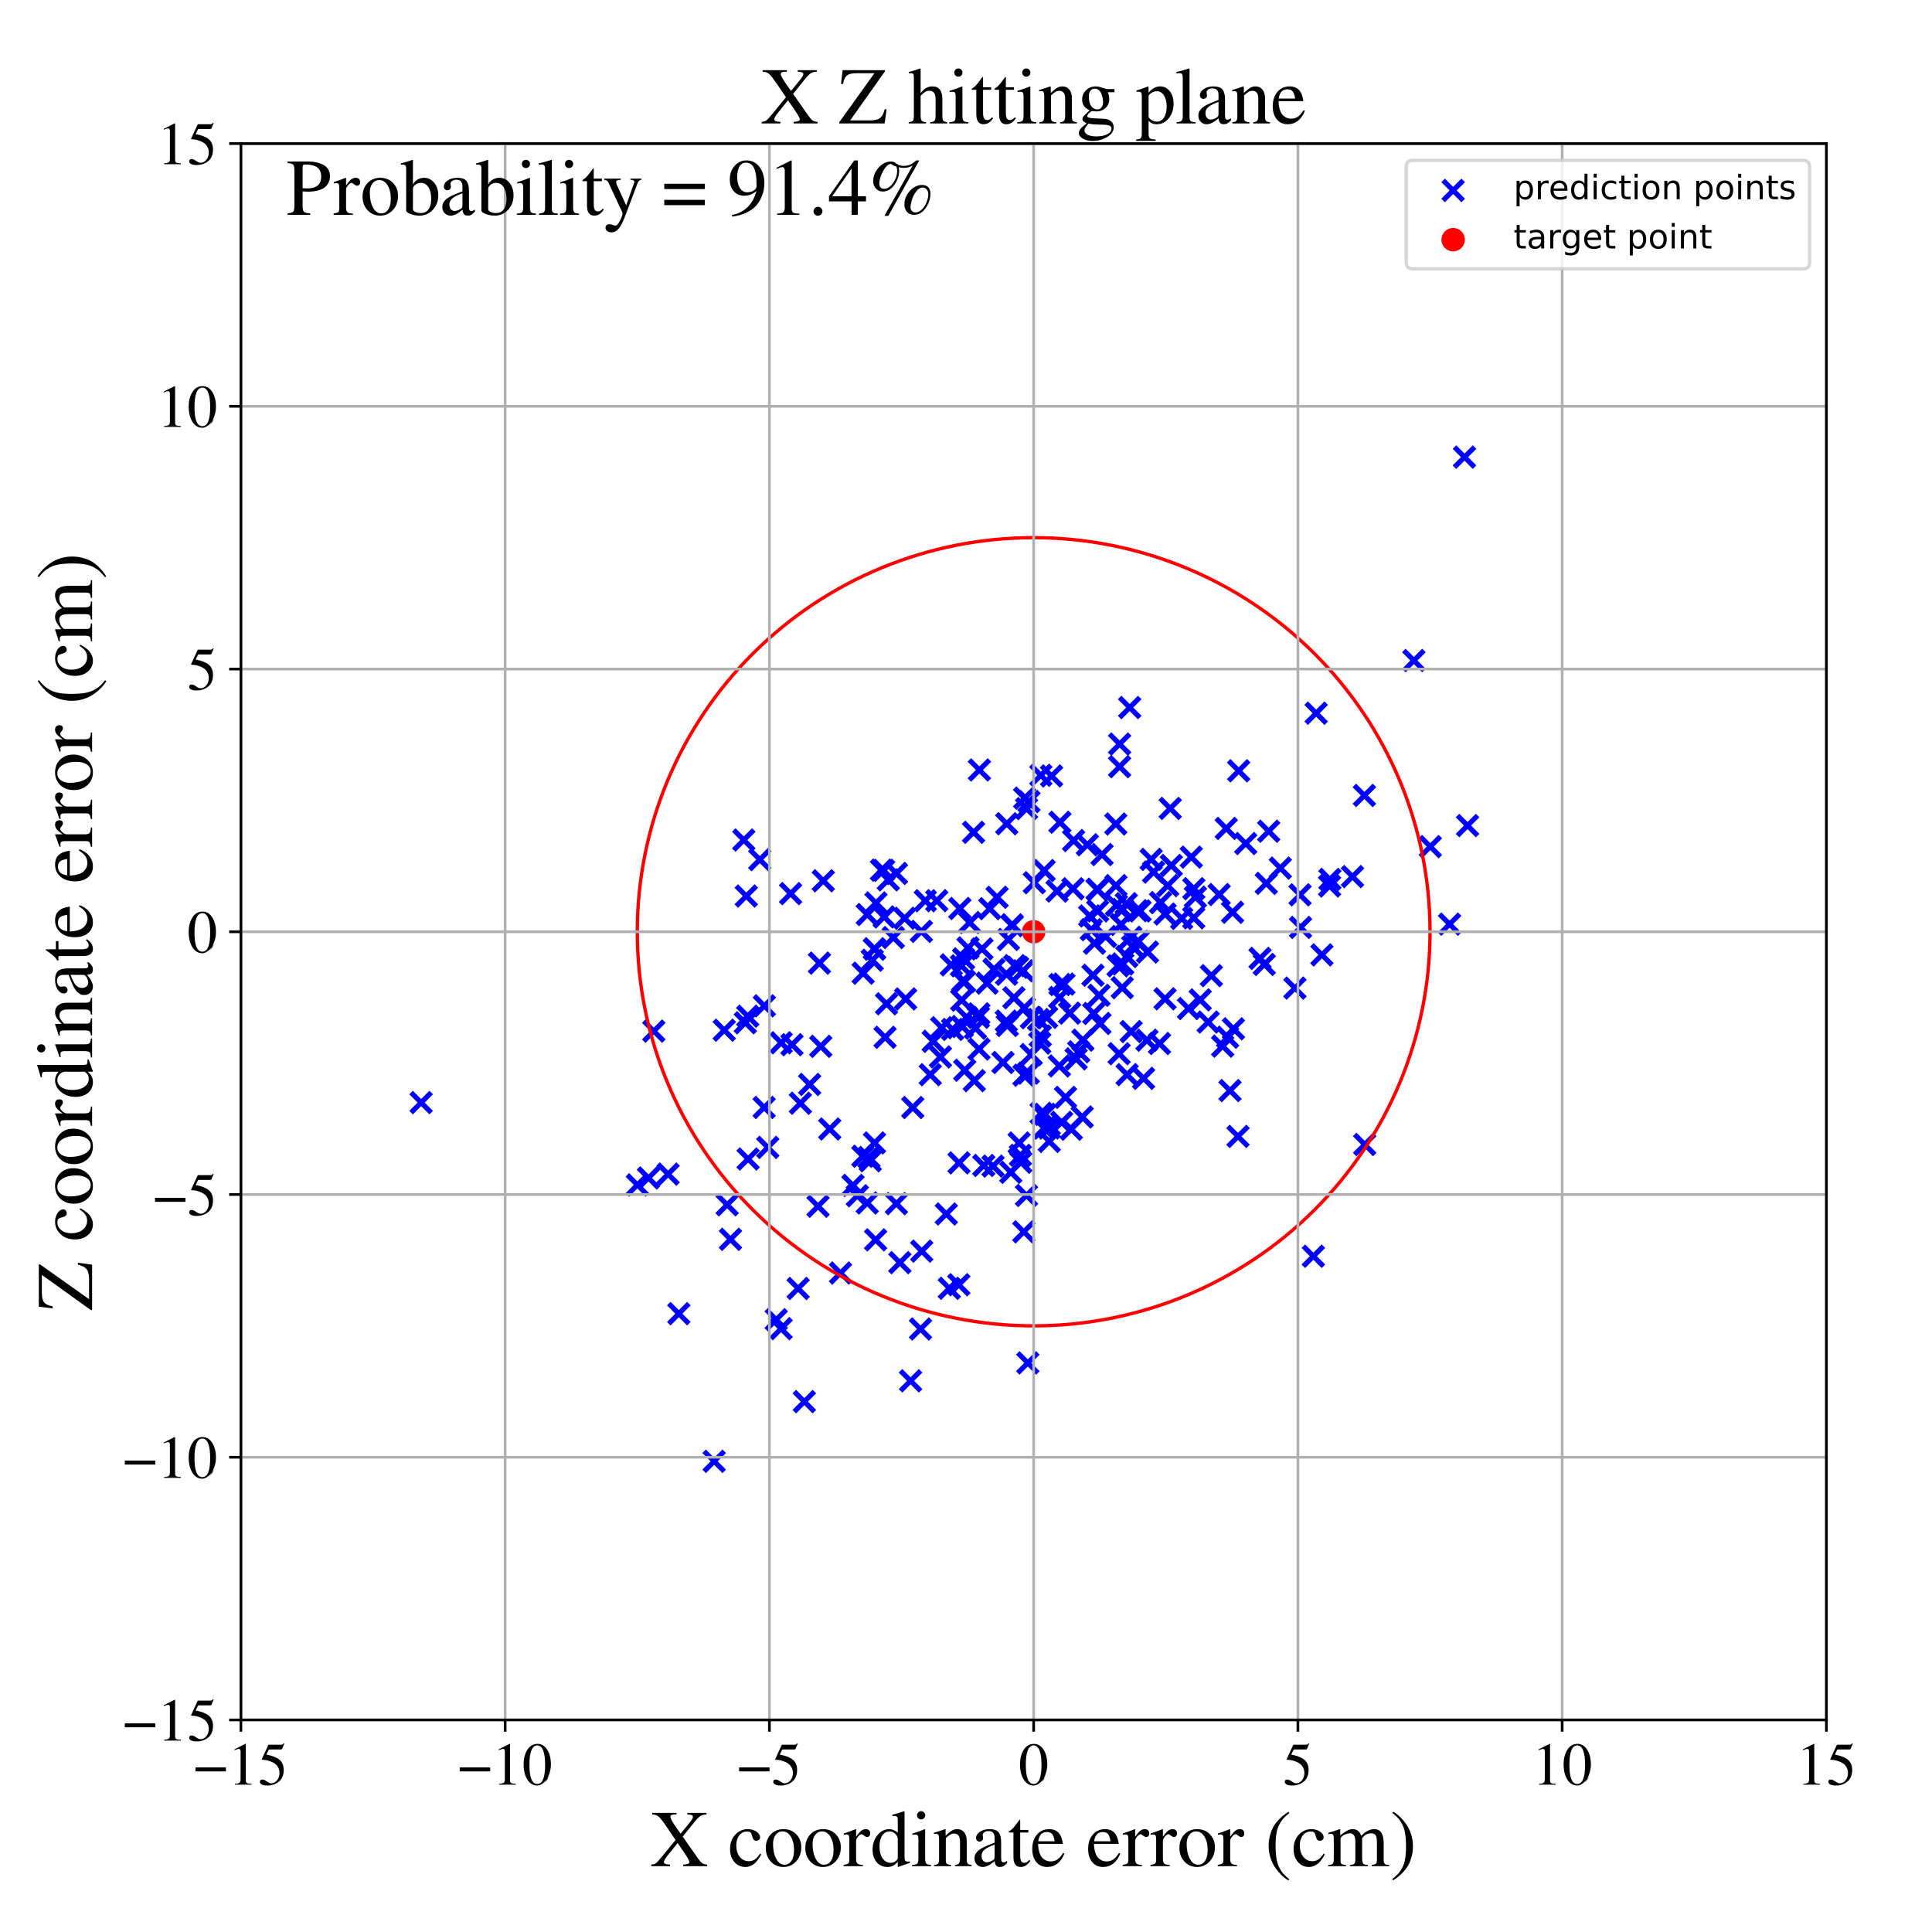 <?xml version="1.0" encoding="utf-8" standalone="no"?>
<!DOCTYPE svg PUBLIC "-//W3C//DTD SVG 1.1//EN"
  "http://www.w3.org/Graphics/SVG/1.1/DTD/svg11.dtd">
<!-- Created with matplotlib (https://matplotlib.org/) -->
<svg height="576pt" version="1.1" viewBox="0 0 576 576" width="576pt" xmlns="http://www.w3.org/2000/svg" xmlns:xlink="http://www.w3.org/1999/xlink">
 <defs>
  <style type="text/css">
*{stroke-linecap:butt;stroke-linejoin:round;}
  </style>
 </defs>
 <g id="figure_1">
  <g id="patch_1">
   <path d="M 0 576 
L 576 576 
L 576 0 
L 0 0 
z
" style="fill:#ffffff;"/>
  </g>
  <g id="axes_1">
   <g id="patch_2">
    <path d="M 71.822 512.784 
L 544.52 512.784 
L 544.52 42.802 
L 71.822 42.802 
z
" style="fill:#ffffff;"/>
   </g>
   <g id="PathCollection_1">
    <defs>
     <path d="M -3 3 
L 3 -3 
M -3 -3 
L 3 3 
" id="m7ecde7d3db" style="stroke:#0000ff;stroke-width:1.5;"/>
    </defs>
    <g clip-path="url(#pee7a5dbe76)">
     <use style="fill:#0000ff;stroke:#0000ff;stroke-width:1.5;" x="228.896" xlink:href="#m7ecde7d3db" y="342.084"/>
     <use style="fill:#0000ff;stroke:#0000ff;stroke-width:1.5;" x="255.604" xlink:href="#m7ecde7d3db" y="356.502"/>
     <use style="fill:#0000ff;stroke:#0000ff;stroke-width:1.5;" x="371.393" xlink:href="#m7ecde7d3db" y="251.487"/>
     <use style="fill:#0000ff;stroke:#0000ff;stroke-width:1.5;" x="327.21" xlink:href="#m7ecde7d3db" y="265.295"/>
     <use style="fill:#0000ff;stroke:#0000ff;stroke-width:1.5;" x="376.928" xlink:href="#m7ecde7d3db" y="287.544"/>
     <use style="fill:#0000ff;stroke:#0000ff;stroke-width:1.5;" x="426.43" xlink:href="#m7ecde7d3db" y="252.405"/>
     <use style="fill:#0000ff;stroke:#0000ff;stroke-width:1.5;" x="304.224" xlink:href="#m7ecde7d3db" y="344.456"/>
     <use style="fill:#0000ff;stroke:#0000ff;stroke-width:1.5;" x="261.162" xlink:href="#m7ecde7d3db" y="269.192"/>
     <use style="fill:#0000ff;stroke:#0000ff;stroke-width:1.5;" x="286.887" xlink:href="#m7ecde7d3db" y="306.049"/>
     <use style="fill:#0000ff;stroke:#0000ff;stroke-width:1.5;" x="216.798" xlink:href="#m7ecde7d3db" y="359.192"/>
     <use style="fill:#0000ff;stroke:#0000ff;stroke-width:1.5;" x="364.519" xlink:href="#m7ecde7d3db" y="311.898"/>
     <use style="fill:#0000ff;stroke:#0000ff;stroke-width:1.5;" x="241.381" xlink:href="#m7ecde7d3db" y="323.316"/>
     <use style="fill:#0000ff;stroke:#0000ff;stroke-width:1.5;" x="355.922" xlink:href="#m7ecde7d3db" y="264.953"/>
     <use style="fill:#0000ff;stroke:#0000ff;stroke-width:1.5;" x="260.769" xlink:href="#m7ecde7d3db" y="282.987"/>
     <use style="fill:#0000ff;stroke:#0000ff;stroke-width:1.5;" x="333.314" xlink:href="#m7ecde7d3db" y="287.946"/>
     <use style="fill:#0000ff;stroke:#0000ff;stroke-width:1.5;" x="332.702" xlink:href="#m7ecde7d3db" y="264.03"/>
     <use style="fill:#0000ff;stroke:#0000ff;stroke-width:1.5;" x="257.242" xlink:href="#m7ecde7d3db" y="344.717"/>
     <use style="fill:#0000ff;stroke:#0000ff;stroke-width:1.5;" x="328.552" xlink:href="#m7ecde7d3db" y="254.774"/>
     <use style="fill:#0000ff;stroke:#0000ff;stroke-width:1.5;" x="239.801" xlink:href="#m7ecde7d3db" y="417.875"/>
     <use style="fill:#0000ff;stroke:#0000ff;stroke-width:1.5;" x="348.131" xlink:href="#m7ecde7d3db" y="264.038"/>
     <use style="fill:#0000ff;stroke:#0000ff;stroke-width:1.5;" x="286.638" xlink:href="#m7ecde7d3db" y="287.943"/>
     <use style="fill:#0000ff;stroke:#0000ff;stroke-width:1.5;" x="342.106" xlink:href="#m7ecde7d3db" y="283.839"/>
     <use style="fill:#0000ff;stroke:#0000ff;stroke-width:1.5;" x="318.89" xlink:href="#m7ecde7d3db" y="302.056"/>
     <use style="fill:#0000ff;stroke:#0000ff;stroke-width:1.5;" x="254.309" xlink:href="#m7ecde7d3db" y="353.416"/>
     <use style="fill:#0000ff;stroke:#0000ff;stroke-width:1.5;" x="317.666" xlink:href="#m7ecde7d3db" y="327.162"/>
     <use style="fill:#0000ff;stroke:#0000ff;stroke-width:1.5;" x="277.337" xlink:href="#m7ecde7d3db" y="320.401"/>
     <use style="fill:#0000ff;stroke:#0000ff;stroke-width:1.5;" x="437.529" xlink:href="#m7ecde7d3db" y="246.133"/>
     <use style="fill:#0000ff;stroke:#0000ff;stroke-width:1.5;" x="321.608" xlink:href="#m7ecde7d3db" y="313.572"/>
     <use style="fill:#0000ff;stroke:#0000ff;stroke-width:1.5;" x="285.924" xlink:href="#m7ecde7d3db" y="346.694"/>
     <use style="fill:#0000ff;stroke:#0000ff;stroke-width:1.5;" x="217.778" xlink:href="#m7ecde7d3db" y="369.479"/>
     <use style="fill:#0000ff;stroke:#0000ff;stroke-width:1.5;" x="327.111" xlink:href="#m7ecde7d3db" y="265.105"/>
     <use style="fill:#0000ff;stroke:#0000ff;stroke-width:1.5;" x="307.445" xlink:href="#m7ecde7d3db" y="314.404"/>
     <use style="fill:#0000ff;stroke:#0000ff;stroke-width:1.5;" x="355.164" xlink:href="#m7ecde7d3db" y="255.536"/>
     <use style="fill:#0000ff;stroke:#0000ff;stroke-width:1.5;" x="327.658" xlink:href="#m7ecde7d3db" y="296.739"/>
     <use style="fill:#0000ff;stroke:#0000ff;stroke-width:1.5;" x="250.59" xlink:href="#m7ecde7d3db" y="379.537"/>
     <use style="fill:#0000ff;stroke:#0000ff;stroke-width:1.5;" x="292.748" xlink:href="#m7ecde7d3db" y="282.901"/>
     <use style="fill:#0000ff;stroke:#0000ff;stroke-width:1.5;" x="327.927" xlink:href="#m7ecde7d3db" y="305.126"/>
     <use style="fill:#0000ff;stroke:#0000ff;stroke-width:1.5;" x="278.219" xlink:href="#m7ecde7d3db" y="310.452"/>
     <use style="fill:#0000ff;stroke:#0000ff;stroke-width:1.5;" x="306.062" xlink:href="#m7ecde7d3db" y="241.082"/>
     <use style="fill:#0000ff;stroke:#0000ff;stroke-width:1.5;" x="227.813" xlink:href="#m7ecde7d3db" y="330.172"/>
     <use style="fill:#0000ff;stroke:#0000ff;stroke-width:1.5;" x="326.304" xlink:href="#m7ecde7d3db" y="281.21"/>
     <use style="fill:#0000ff;stroke:#0000ff;stroke-width:1.5;" x="291.83" xlink:href="#m7ecde7d3db" y="302.266"/>
     <use style="fill:#0000ff;stroke:#0000ff;stroke-width:1.5;" x="261.054" xlink:href="#m7ecde7d3db" y="369.647"/>
     <use style="fill:#0000ff;stroke:#0000ff;stroke-width:1.5;" x="312.039" xlink:href="#m7ecde7d3db" y="303.319"/>
     <use style="fill:#0000ff;stroke:#0000ff;stroke-width:1.5;" x="202.384" xlink:href="#m7ecde7d3db" y="391.65"/>
     <use style="fill:#0000ff;stroke:#0000ff;stroke-width:1.5;" x="285.861" xlink:href="#m7ecde7d3db" y="383.023"/>
     <use style="fill:#0000ff;stroke:#0000ff;stroke-width:1.5;" x="280.376" xlink:href="#m7ecde7d3db" y="315.108"/>
     <use style="fill:#0000ff;stroke:#0000ff;stroke-width:1.5;" x="326.08" xlink:href="#m7ecde7d3db" y="302.159"/>
     <use style="fill:#0000ff;stroke:#0000ff;stroke-width:1.5;" x="294.278" xlink:href="#m7ecde7d3db" y="293.113"/>
     <use style="fill:#0000ff;stroke:#0000ff;stroke-width:1.5;" x="354.337" xlink:href="#m7ecde7d3db" y="300.677"/>
     <use style="fill:#0000ff;stroke:#0000ff;stroke-width:1.5;" x="406.779" xlink:href="#m7ecde7d3db" y="237.151"/>
     <use style="fill:#0000ff;stroke:#0000ff;stroke-width:1.5;" x="212.92" xlink:href="#m7ecde7d3db" y="435.67"/>
     <use style="fill:#0000ff;stroke:#0000ff;stroke-width:1.5;" x="223.039" xlink:href="#m7ecde7d3db" y="345.533"/>
     <use style="fill:#0000ff;stroke:#0000ff;stroke-width:1.5;" x="270" xlink:href="#m7ecde7d3db" y="297.812"/>
     <use style="fill:#0000ff;stroke:#0000ff;stroke-width:1.5;" x="307.493" xlink:href="#m7ecde7d3db" y="303.427"/>
     <use style="fill:#0000ff;stroke:#0000ff;stroke-width:1.5;" x="227.878" xlink:href="#m7ecde7d3db" y="299.886"/>
     <use style="fill:#0000ff;stroke:#0000ff;stroke-width:1.5;" x="296.345" xlink:href="#m7ecde7d3db" y="288.975"/>
     <use style="fill:#0000ff;stroke:#0000ff;stroke-width:1.5;" x="343.209" xlink:href="#m7ecde7d3db" y="256.22"/>
     <use style="fill:#0000ff;stroke:#0000ff;stroke-width:1.5;" x="222.501" xlink:href="#m7ecde7d3db" y="267.14"/>
     <use style="fill:#0000ff;stroke:#0000ff;stroke-width:1.5;" x="310.386" xlink:href="#m7ecde7d3db" y="331.926"/>
     <use style="fill:#0000ff;stroke:#0000ff;stroke-width:1.5;" x="300.297" xlink:href="#m7ecde7d3db" y="305.731"/>
     <use style="fill:#0000ff;stroke:#0000ff;stroke-width:1.5;" x="406.869" xlink:href="#m7ecde7d3db" y="341.209"/>
     <use style="fill:#0000ff;stroke:#0000ff;stroke-width:1.5;" x="287.559" xlink:href="#m7ecde7d3db" y="292.638"/>
     <use style="fill:#0000ff;stroke:#0000ff;stroke-width:1.5;" x="305.273" xlink:href="#m7ecde7d3db" y="320.565"/>
     <use style="fill:#0000ff;stroke:#0000ff;stroke-width:1.5;" x="301.365" xlink:href="#m7ecde7d3db" y="349.517"/>
     <use style="fill:#0000ff;stroke:#0000ff;stroke-width:1.5;" x="365.593" xlink:href="#m7ecde7d3db" y="246.985"/>
     <use style="fill:#0000ff;stroke:#0000ff;stroke-width:1.5;" x="315.924" xlink:href="#m7ecde7d3db" y="297.383"/>
     <use style="fill:#0000ff;stroke:#0000ff;stroke-width:1.5;" x="339.89" xlink:href="#m7ecde7d3db" y="271.6"/>
     <use style="fill:#0000ff;stroke:#0000ff;stroke-width:1.5;" x="296.048" xlink:href="#m7ecde7d3db" y="347.66"/>
     <use style="fill:#0000ff;stroke:#0000ff;stroke-width:1.5;" x="280.74" xlink:href="#m7ecde7d3db" y="306.396"/>
     <use style="fill:#0000ff;stroke:#0000ff;stroke-width:1.5;" x="333.789" xlink:href="#m7ecde7d3db" y="228.57"/>
     <use style="fill:#0000ff;stroke:#0000ff;stroke-width:1.5;" x="369.095" xlink:href="#m7ecde7d3db" y="338.807"/>
     <use style="fill:#0000ff;stroke:#0000ff;stroke-width:1.5;" x="287.626" xlink:href="#m7ecde7d3db" y="319.07"/>
     <use style="fill:#0000ff;stroke:#0000ff;stroke-width:1.5;" x="367.724" xlink:href="#m7ecde7d3db" y="306.725"/>
     <use style="fill:#0000ff;stroke:#0000ff;stroke-width:1.5;" x="311.297" xlink:href="#m7ecde7d3db" y="259.538"/>
     <use style="fill:#0000ff;stroke:#0000ff;stroke-width:1.5;" x="194.921" xlink:href="#m7ecde7d3db" y="307.417"/>
     <use style="fill:#0000ff;stroke:#0000ff;stroke-width:1.5;" x="320.83" xlink:href="#m7ecde7d3db" y="315.671"/>
     <use style="fill:#0000ff;stroke:#0000ff;stroke-width:1.5;" x="337.235" xlink:href="#m7ecde7d3db" y="307.544"/>
     <use style="fill:#0000ff;stroke:#0000ff;stroke-width:1.5;" x="357.821" xlink:href="#m7ecde7d3db" y="298.105"/>
     <use style="fill:#0000ff;stroke:#0000ff;stroke-width:1.5;" x="335.785" xlink:href="#m7ecde7d3db" y="269.426"/>
     <use style="fill:#0000ff;stroke:#0000ff;stroke-width:1.5;" x="269.689" xlink:href="#m7ecde7d3db" y="273.766"/>
     <use style="fill:#0000ff;stroke:#0000ff;stroke-width:1.5;" x="244.7" xlink:href="#m7ecde7d3db" y="311.956"/>
     <use style="fill:#0000ff;stroke:#0000ff;stroke-width:1.5;" x="369.3" xlink:href="#m7ecde7d3db" y="229.811"/>
     <use style="fill:#0000ff;stroke:#0000ff;stroke-width:1.5;" x="313.513" xlink:href="#m7ecde7d3db" y="231.343"/>
     <use style="fill:#0000ff;stroke:#0000ff;stroke-width:1.5;" x="303.84" xlink:href="#m7ecde7d3db" y="340.776"/>
     <use style="fill:#0000ff;stroke:#0000ff;stroke-width:1.5;" x="347.35" xlink:href="#m7ecde7d3db" y="272.504"/>
     <use style="fill:#0000ff;stroke:#0000ff;stroke-width:1.5;" x="232.9" xlink:href="#m7ecde7d3db" y="310.89"/>
     <use style="fill:#0000ff;stroke:#0000ff;stroke-width:1.5;" x="319.888" xlink:href="#m7ecde7d3db" y="264.965"/>
     <use style="fill:#0000ff;stroke:#0000ff;stroke-width:1.5;" x="283.606" xlink:href="#m7ecde7d3db" y="287.667"/>
     <use style="fill:#0000ff;stroke:#0000ff;stroke-width:1.5;" x="315.831" xlink:href="#m7ecde7d3db" y="317.795"/>
     <use style="fill:#0000ff;stroke:#0000ff;stroke-width:1.5;" x="322.845" xlink:href="#m7ecde7d3db" y="310.103"/>
     <use style="fill:#0000ff;stroke:#0000ff;stroke-width:1.5;" x="378.24" xlink:href="#m7ecde7d3db" y="247.812"/>
     <use style="fill:#0000ff;stroke:#0000ff;stroke-width:1.5;" x="260.719" xlink:href="#m7ecde7d3db" y="340.752"/>
     <use style="fill:#0000ff;stroke:#0000ff;stroke-width:1.5;" x="226.521" xlink:href="#m7ecde7d3db" y="256.279"/>
     <use style="fill:#0000ff;stroke:#0000ff;stroke-width:1.5;" x="259.059" xlink:href="#m7ecde7d3db" y="345.077"/>
     <use style="fill:#0000ff;stroke:#0000ff;stroke-width:1.5;" x="386.059" xlink:href="#m7ecde7d3db" y="294.586"/>
     <use style="fill:#0000ff;stroke:#0000ff;stroke-width:1.5;" x="338.962" xlink:href="#m7ecde7d3db" y="271.505"/>
     <use style="fill:#0000ff;stroke:#0000ff;stroke-width:1.5;" x="396.488" xlink:href="#m7ecde7d3db" y="262.175"/>
     <use style="fill:#0000ff;stroke:#0000ff;stroke-width:1.5;" x="193.335" xlink:href="#m7ecde7d3db" y="351.197"/>
     <use style="fill:#0000ff;stroke:#0000ff;stroke-width:1.5;" x="316.519" xlink:href="#m7ecde7d3db" y="334.608"/>
     <use style="fill:#0000ff;stroke:#0000ff;stroke-width:1.5;" x="309.996" xlink:href="#m7ecde7d3db" y="310.982"/>
     <use style="fill:#0000ff;stroke:#0000ff;stroke-width:1.5;" x="286.715" xlink:href="#m7ecde7d3db" y="298.182"/>
     <use style="fill:#0000ff;stroke:#0000ff;stroke-width:1.5;" x="336.801" xlink:href="#m7ecde7d3db" y="210.942"/>
     <use style="fill:#0000ff;stroke:#0000ff;stroke-width:1.5;" x="317.19" xlink:href="#m7ecde7d3db" y="293.393"/>
     <use style="fill:#0000ff;stroke:#0000ff;stroke-width:1.5;" x="363.475" xlink:href="#m7ecde7d3db" y="266.7"/>
     <use style="fill:#0000ff;stroke:#0000ff;stroke-width:1.5;" x="287.28" xlink:href="#m7ecde7d3db" y="285.86"/>
     <use style="fill:#0000ff;stroke:#0000ff;stroke-width:1.5;" x="339.374" xlink:href="#m7ecde7d3db" y="280.666"/>
     <use style="fill:#0000ff;stroke:#0000ff;stroke-width:1.5;" x="335.943" xlink:href="#m7ecde7d3db" y="285.167"/>
     <use style="fill:#0000ff;stroke:#0000ff;stroke-width:1.5;" x="310.139" xlink:href="#m7ecde7d3db" y="308.879"/>
     <use style="fill:#0000ff;stroke:#0000ff;stroke-width:1.5;" x="316" xlink:href="#m7ecde7d3db" y="245.148"/>
     <use style="fill:#0000ff;stroke:#0000ff;stroke-width:1.5;" x="309.617" xlink:href="#m7ecde7d3db" y="303.962"/>
     <use style="fill:#0000ff;stroke:#0000ff;stroke-width:1.5;" x="282.131" xlink:href="#m7ecde7d3db" y="361.936"/>
     <use style="fill:#0000ff;stroke:#0000ff;stroke-width:1.5;" x="334.666" xlink:href="#m7ecde7d3db" y="271.131"/>
     <use style="fill:#0000ff;stroke:#0000ff;stroke-width:1.5;" x="274.439" xlink:href="#m7ecde7d3db" y="396.226"/>
     <use style="fill:#0000ff;stroke:#0000ff;stroke-width:1.5;" x="306.035" xlink:href="#m7ecde7d3db" y="356.41"/>
     <use style="fill:#0000ff;stroke:#0000ff;stroke-width:1.5;" x="221.752" xlink:href="#m7ecde7d3db" y="250.441"/>
     <use style="fill:#0000ff;stroke:#0000ff;stroke-width:1.5;" x="356.392" xlink:href="#m7ecde7d3db" y="267.458"/>
     <use style="fill:#0000ff;stroke:#0000ff;stroke-width:1.5;" x="347.343" xlink:href="#m7ecde7d3db" y="297.78"/>
     <use style="fill:#0000ff;stroke:#0000ff;stroke-width:1.5;" x="381.708" xlink:href="#m7ecde7d3db" y="258.813"/>
     <use style="fill:#0000ff;stroke:#0000ff;stroke-width:1.5;" x="260.684" xlink:href="#m7ecde7d3db" y="282.856"/>
     <use style="fill:#0000ff;stroke:#0000ff;stroke-width:1.5;" x="421.535" xlink:href="#m7ecde7d3db" y="196.928"/>
     <use style="fill:#0000ff;stroke:#0000ff;stroke-width:1.5;" x="302.275" xlink:href="#m7ecde7d3db" y="297.474"/>
     <use style="fill:#0000ff;stroke:#0000ff;stroke-width:1.5;" x="291.88" xlink:href="#m7ecde7d3db" y="312.761"/>
     <use style="fill:#0000ff;stroke:#0000ff;stroke-width:1.5;" x="365.994" xlink:href="#m7ecde7d3db" y="309.235"/>
     <use style="fill:#0000ff;stroke:#0000ff;stroke-width:1.5;" x="290.471" xlink:href="#m7ecde7d3db" y="322.188"/>
     <use style="fill:#0000ff;stroke:#0000ff;stroke-width:1.5;" x="272.13" xlink:href="#m7ecde7d3db" y="330.195"/>
     <use style="fill:#0000ff;stroke:#0000ff;stroke-width:1.5;" x="266.327" xlink:href="#m7ecde7d3db" y="279.508"/>
     <use style="fill:#0000ff;stroke:#0000ff;stroke-width:1.5;" x="300.02" xlink:href="#m7ecde7d3db" y="304.428"/>
     <use style="fill:#0000ff;stroke:#0000ff;stroke-width:1.5;" x="329.612" xlink:href="#m7ecde7d3db" y="279.188"/>
     <use style="fill:#0000ff;stroke:#0000ff;stroke-width:1.5;" x="432.17" xlink:href="#m7ecde7d3db" y="275.521"/>
     <use style="fill:#0000ff;stroke:#0000ff;stroke-width:1.5;" x="259.467" xlink:href="#m7ecde7d3db" y="346.066"/>
     <use style="fill:#0000ff;stroke:#0000ff;stroke-width:1.5;" x="300.153" xlink:href="#m7ecde7d3db" y="245.58"/>
     <use style="fill:#0000ff;stroke:#0000ff;stroke-width:1.5;" x="243.883" xlink:href="#m7ecde7d3db" y="359.627"/>
     <use style="fill:#0000ff;stroke:#0000ff;stroke-width:1.5;" x="245.455" xlink:href="#m7ecde7d3db" y="262.59"/>
     <use style="fill:#0000ff;stroke:#0000ff;stroke-width:1.5;" x="125.554" xlink:href="#m7ecde7d3db" y="328.718"/>
     <use style="fill:#0000ff;stroke:#0000ff;stroke-width:1.5;" x="284.003" xlink:href="#m7ecde7d3db" y="306.914"/>
     <use style="fill:#0000ff;stroke:#0000ff;stroke-width:1.5;" x="290.814" xlink:href="#m7ecde7d3db" y="306.532"/>
     <use style="fill:#0000ff;stroke:#0000ff;stroke-width:1.5;" x="387.585" xlink:href="#m7ecde7d3db" y="266.787"/>
     <use style="fill:#0000ff;stroke:#0000ff;stroke-width:1.5;" x="346.008" xlink:href="#m7ecde7d3db" y="269.107"/>
     <use style="fill:#0000ff;stroke:#0000ff;stroke-width:1.5;" x="334.21" xlink:href="#m7ecde7d3db" y="275.628"/>
     <use style="fill:#0000ff;stroke:#0000ff;stroke-width:1.5;" x="199.177" xlink:href="#m7ecde7d3db" y="350.044"/>
     <use style="fill:#0000ff;stroke:#0000ff;stroke-width:1.5;" x="222.207" xlink:href="#m7ecde7d3db" y="304.931"/>
     <use style="fill:#0000ff;stroke:#0000ff;stroke-width:1.5;" x="306.765" xlink:href="#m7ecde7d3db" y="238.988"/>
     <use style="fill:#0000ff;stroke:#0000ff;stroke-width:1.5;" x="236.114" xlink:href="#m7ecde7d3db" y="311.463"/>
     <use style="fill:#0000ff;stroke:#0000ff;stroke-width:1.5;" x="333.795" xlink:href="#m7ecde7d3db" y="221.833"/>
     <use style="fill:#0000ff;stroke:#0000ff;stroke-width:1.5;" x="264.833" xlink:href="#m7ecde7d3db" y="262.314"/>
     <use style="fill:#0000ff;stroke:#0000ff;stroke-width:1.5;" x="264.311" xlink:href="#m7ecde7d3db" y="299.27"/>
     <use style="fill:#0000ff;stroke:#0000ff;stroke-width:1.5;" x="305.02" xlink:href="#m7ecde7d3db" y="289.427"/>
     <use style="fill:#0000ff;stroke:#0000ff;stroke-width:1.5;" x="312.789" xlink:href="#m7ecde7d3db" y="336.293"/>
     <use style="fill:#0000ff;stroke:#0000ff;stroke-width:1.5;" x="324.176" xlink:href="#m7ecde7d3db" y="251.859"/>
     <use style="fill:#0000ff;stroke:#0000ff;stroke-width:1.5;" x="349.212" xlink:href="#m7ecde7d3db" y="258.012"/>
     <use style="fill:#0000ff;stroke:#0000ff;stroke-width:1.5;" x="302.521" xlink:href="#m7ecde7d3db" y="287.9"/>
     <use style="fill:#0000ff;stroke:#0000ff;stroke-width:1.5;" x="308.371" xlink:href="#m7ecde7d3db" y="263.172"/>
     <use style="fill:#0000ff;stroke:#0000ff;stroke-width:1.5;" x="320.079" xlink:href="#m7ecde7d3db" y="250.59"/>
     <use style="fill:#0000ff;stroke:#0000ff;stroke-width:1.5;" x="301.769" xlink:href="#m7ecde7d3db" y="275.717"/>
     <use style="fill:#0000ff;stroke:#0000ff;stroke-width:1.5;" x="286.157" xlink:href="#m7ecde7d3db" y="270.853"/>
     <use style="fill:#0000ff;stroke:#0000ff;stroke-width:1.5;" x="283.025" xlink:href="#m7ecde7d3db" y="384.092"/>
     <use style="fill:#0000ff;stroke:#0000ff;stroke-width:1.5;" x="311.553" xlink:href="#m7ecde7d3db" y="332.222"/>
     <use style="fill:#0000ff;stroke:#0000ff;stroke-width:1.5;" x="436.624" xlink:href="#m7ecde7d3db" y="136.289"/>
     <use style="fill:#0000ff;stroke:#0000ff;stroke-width:1.5;" x="355.903" xlink:href="#m7ecde7d3db" y="273.64"/>
     <use style="fill:#0000ff;stroke:#0000ff;stroke-width:1.5;" x="297.258" xlink:href="#m7ecde7d3db" y="267.513"/>
     <use style="fill:#0000ff;stroke:#0000ff;stroke-width:1.5;" x="290.255" xlink:href="#m7ecde7d3db" y="248.142"/>
     <use style="fill:#0000ff;stroke:#0000ff;stroke-width:1.5;" x="258.546" xlink:href="#m7ecde7d3db" y="358.657"/>
     <use style="fill:#0000ff;stroke:#0000ff;stroke-width:1.5;" x="324.874" xlink:href="#m7ecde7d3db" y="273.083"/>
     <use style="fill:#0000ff;stroke:#0000ff;stroke-width:1.5;" x="287.023" xlink:href="#m7ecde7d3db" y="292.504"/>
     <use style="fill:#0000ff;stroke:#0000ff;stroke-width:1.5;" x="288.592" xlink:href="#m7ecde7d3db" y="282.588"/>
     <use style="fill:#0000ff;stroke:#0000ff;stroke-width:1.5;" x="322.648" xlink:href="#m7ecde7d3db" y="333.007"/>
     <use style="fill:#0000ff;stroke:#0000ff;stroke-width:1.5;" x="232.872" xlink:href="#m7ecde7d3db" y="396.124"/>
     <use style="fill:#0000ff;stroke:#0000ff;stroke-width:1.5;" x="222.927" xlink:href="#m7ecde7d3db" y="302.968"/>
     <use style="fill:#0000ff;stroke:#0000ff;stroke-width:1.5;" x="394.111" xlink:href="#m7ecde7d3db" y="284.681"/>
     <use style="fill:#0000ff;stroke:#0000ff;stroke-width:1.5;" x="263.872" xlink:href="#m7ecde7d3db" y="309.257"/>
     <use style="fill:#0000ff;stroke:#0000ff;stroke-width:1.5;" x="279.287" xlink:href="#m7ecde7d3db" y="268.527"/>
     <use style="fill:#0000ff;stroke:#0000ff;stroke-width:1.5;" x="300.642" xlink:href="#m7ecde7d3db" y="280.091"/>
     <use style="fill:#0000ff;stroke:#0000ff;stroke-width:1.5;" x="396.4" xlink:href="#m7ecde7d3db" y="264.152"/>
     <use style="fill:#0000ff;stroke:#0000ff;stroke-width:1.5;" x="238.624" xlink:href="#m7ecde7d3db" y="328.913"/>
     <use style="fill:#0000ff;stroke:#0000ff;stroke-width:1.5;" x="337.11" xlink:href="#m7ecde7d3db" y="279.453"/>
     <use style="fill:#0000ff;stroke:#0000ff;stroke-width:1.5;" x="267.261" xlink:href="#m7ecde7d3db" y="260.402"/>
     <use style="fill:#0000ff;stroke:#0000ff;stroke-width:1.5;" x="377.522" xlink:href="#m7ecde7d3db" y="263.357"/>
     <use style="fill:#0000ff;stroke:#0000ff;stroke-width:1.5;" x="190.021" xlink:href="#m7ecde7d3db" y="353.264"/>
     <use style="fill:#0000ff;stroke:#0000ff;stroke-width:1.5;" x="332.667" xlink:href="#m7ecde7d3db" y="245.665"/>
     <use style="fill:#0000ff;stroke:#0000ff;stroke-width:1.5;" x="352.3" xlink:href="#m7ecde7d3db" y="273.807"/>
     <use style="fill:#0000ff;stroke:#0000ff;stroke-width:1.5;" x="341.953" xlink:href="#m7ecde7d3db" y="310.122"/>
     <use style="fill:#0000ff;stroke:#0000ff;stroke-width:1.5;" x="334.727" xlink:href="#m7ecde7d3db" y="287.395"/>
     <use style="fill:#0000ff;stroke:#0000ff;stroke-width:1.5;" x="391.565" xlink:href="#m7ecde7d3db" y="374.526"/>
     <use style="fill:#0000ff;stroke:#0000ff;stroke-width:1.5;" x="337.706" xlink:href="#m7ecde7d3db" y="282.199"/>
     <use style="fill:#0000ff;stroke:#0000ff;stroke-width:1.5;" x="348.884" xlink:href="#m7ecde7d3db" y="241.026"/>
     <use style="fill:#0000ff;stroke:#0000ff;stroke-width:1.5;" x="260.043" xlink:href="#m7ecde7d3db" y="286.275"/>
     <use style="fill:#0000ff;stroke:#0000ff;stroke-width:1.5;" x="274.802" xlink:href="#m7ecde7d3db" y="373.013"/>
     <use style="fill:#0000ff;stroke:#0000ff;stroke-width:1.5;" x="262.802" xlink:href="#m7ecde7d3db" y="259.431"/>
     <use style="fill:#0000ff;stroke:#0000ff;stroke-width:1.5;" x="312.819" xlink:href="#m7ecde7d3db" y="340.297"/>
     <use style="fill:#0000ff;stroke:#0000ff;stroke-width:1.5;" x="288.169" xlink:href="#m7ecde7d3db" y="303.305"/>
     <use style="fill:#0000ff;stroke:#0000ff;stroke-width:1.5;" x="305.489" xlink:href="#m7ecde7d3db" y="237.951"/>
     <use style="fill:#0000ff;stroke:#0000ff;stroke-width:1.5;" x="392.397" xlink:href="#m7ecde7d3db" y="212.626"/>
     <use style="fill:#0000ff;stroke:#0000ff;stroke-width:1.5;" x="319.398" xlink:href="#m7ecde7d3db" y="336.665"/>
     <use style="fill:#0000ff;stroke:#0000ff;stroke-width:1.5;" x="293.299" xlink:href="#m7ecde7d3db" y="347.463"/>
     <use style="fill:#0000ff;stroke:#0000ff;stroke-width:1.5;" x="340.941" xlink:href="#m7ecde7d3db" y="321.505"/>
     <use style="fill:#0000ff;stroke:#0000ff;stroke-width:1.5;" x="361.154" xlink:href="#m7ecde7d3db" y="290.875"/>
     <use style="fill:#0000ff;stroke:#0000ff;stroke-width:1.5;" x="306.424" xlink:href="#m7ecde7d3db" y="406.336"/>
     <use style="fill:#0000ff;stroke:#0000ff;stroke-width:1.5;" x="334.588" xlink:href="#m7ecde7d3db" y="294.47"/>
     <use style="fill:#0000ff;stroke:#0000ff;stroke-width:1.5;" x="332.849" xlink:href="#m7ecde7d3db" y="269.885"/>
     <use style="fill:#0000ff;stroke:#0000ff;stroke-width:1.5;" x="305.239" xlink:href="#m7ecde7d3db" y="367.249"/>
     <use style="fill:#0000ff;stroke:#0000ff;stroke-width:1.5;" x="325.354" xlink:href="#m7ecde7d3db" y="277.165"/>
     <use style="fill:#0000ff;stroke:#0000ff;stroke-width:1.5;" x="235.706" xlink:href="#m7ecde7d3db" y="266.417"/>
     <use style="fill:#0000ff;stroke:#0000ff;stroke-width:1.5;" x="345.689" xlink:href="#m7ecde7d3db" y="311.113"/>
     <use style="fill:#0000ff;stroke:#0000ff;stroke-width:1.5;" x="303.387" xlink:href="#m7ecde7d3db" y="288.406"/>
     <use style="fill:#0000ff;stroke:#0000ff;stroke-width:1.5;" x="215.923" xlink:href="#m7ecde7d3db" y="307.145"/>
     <use style="fill:#0000ff;stroke:#0000ff;stroke-width:1.5;" x="305.391" xlink:href="#m7ecde7d3db" y="300.481"/>
     <use style="fill:#0000ff;stroke:#0000ff;stroke-width:1.5;" x="343.927" xlink:href="#m7ecde7d3db" y="260.003"/>
     <use style="fill:#0000ff;stroke:#0000ff;stroke-width:1.5;" x="315.143" xlink:href="#m7ecde7d3db" y="265.658"/>
     <use style="fill:#0000ff;stroke:#0000ff;stroke-width:1.5;" x="289.084" xlink:href="#m7ecde7d3db" y="275.025"/>
     <use style="fill:#0000ff;stroke:#0000ff;stroke-width:1.5;" x="267.247" xlink:href="#m7ecde7d3db" y="358.856"/>
     <use style="fill:#0000ff;stroke:#0000ff;stroke-width:1.5;" x="271.474" xlink:href="#m7ecde7d3db" y="411.676"/>
     <use style="fill:#0000ff;stroke:#0000ff;stroke-width:1.5;" x="291.697" xlink:href="#m7ecde7d3db" y="303.3"/>
     <use style="fill:#0000ff;stroke:#0000ff;stroke-width:1.5;" x="325.851" xlink:href="#m7ecde7d3db" y="290.756"/>
     <use style="fill:#0000ff;stroke:#0000ff;stroke-width:1.5;" x="301.75" xlink:href="#m7ecde7d3db" y="275.961"/>
     <use style="fill:#0000ff;stroke:#0000ff;stroke-width:1.5;" x="299.024" xlink:href="#m7ecde7d3db" y="316.763"/>
     <use style="fill:#0000ff;stroke:#0000ff;stroke-width:1.5;" x="237.954" xlink:href="#m7ecde7d3db" y="384.137"/>
     <use style="fill:#0000ff;stroke:#0000ff;stroke-width:1.5;" x="268.278" xlink:href="#m7ecde7d3db" y="376.443"/>
     <use style="fill:#0000ff;stroke:#0000ff;stroke-width:1.5;" x="311.294" xlink:href="#m7ecde7d3db" y="336.34"/>
     <use style="fill:#0000ff;stroke:#0000ff;stroke-width:1.5;" x="375.654" xlink:href="#m7ecde7d3db" y="285.735"/>
     <use style="fill:#0000ff;stroke:#0000ff;stroke-width:1.5;" x="367.471" xlink:href="#m7ecde7d3db" y="271.984"/>
     <use style="fill:#0000ff;stroke:#0000ff;stroke-width:1.5;" x="244.304" xlink:href="#m7ecde7d3db" y="287.14"/>
     <use style="fill:#0000ff;stroke:#0000ff;stroke-width:1.5;" x="360.19" xlink:href="#m7ecde7d3db" y="304.705"/>
     <use style="fill:#0000ff;stroke:#0000ff;stroke-width:1.5;" x="258.566" xlink:href="#m7ecde7d3db" y="272.65"/>
     <use style="fill:#0000ff;stroke:#0000ff;stroke-width:1.5;" x="306.57" xlink:href="#m7ecde7d3db" y="319.928"/>
     <use style="fill:#0000ff;stroke:#0000ff;stroke-width:1.5;" x="316.026" xlink:href="#m7ecde7d3db" y="293.529"/>
     <use style="fill:#0000ff;stroke:#0000ff;stroke-width:1.5;" x="274.705" xlink:href="#m7ecde7d3db" y="277.679"/>
     <use style="fill:#0000ff;stroke:#0000ff;stroke-width:1.5;" x="263.601" xlink:href="#m7ecde7d3db" y="273.369"/>
     <use style="fill:#0000ff;stroke:#0000ff;stroke-width:1.5;" x="300.097" xlink:href="#m7ecde7d3db" y="290.466"/>
     <use style="fill:#0000ff;stroke:#0000ff;stroke-width:1.5;" x="291.996" xlink:href="#m7ecde7d3db" y="229.554"/>
     <use style="fill:#0000ff;stroke:#0000ff;stroke-width:1.5;" x="304.337" xlink:href="#m7ecde7d3db" y="346.51"/>
     <use style="fill:#0000ff;stroke:#0000ff;stroke-width:1.5;" x="387.747" xlink:href="#m7ecde7d3db" y="276.501"/>
     <use style="fill:#0000ff;stroke:#0000ff;stroke-width:1.5;" x="247.368" xlink:href="#m7ecde7d3db" y="336.594"/>
     <use style="fill:#0000ff;stroke:#0000ff;stroke-width:1.5;" x="257.337" xlink:href="#m7ecde7d3db" y="290.137"/>
     <use style="fill:#0000ff;stroke:#0000ff;stroke-width:1.5;" x="333.649" xlink:href="#m7ecde7d3db" y="314.152"/>
     <use style="fill:#0000ff;stroke:#0000ff;stroke-width:1.5;" x="275.861" xlink:href="#m7ecde7d3db" y="268.549"/>
     <use style="fill:#0000ff;stroke:#0000ff;stroke-width:1.5;" x="327.259" xlink:href="#m7ecde7d3db" y="271.574"/>
     <use style="fill:#0000ff;stroke:#0000ff;stroke-width:1.5;" x="403.226" xlink:href="#m7ecde7d3db" y="261.351"/>
     <use style="fill:#0000ff;stroke:#0000ff;stroke-width:1.5;" x="295.079" xlink:href="#m7ecde7d3db" y="270.903"/>
     <use style="fill:#0000ff;stroke:#0000ff;stroke-width:1.5;" x="231.428" xlink:href="#m7ecde7d3db" y="393.446"/>
     <use style="fill:#0000ff;stroke:#0000ff;stroke-width:1.5;" x="366.704" xlink:href="#m7ecde7d3db" y="325.142"/>
     <use style="fill:#0000ff;stroke:#0000ff;stroke-width:1.5;" x="310.307" xlink:href="#m7ecde7d3db" y="231.14"/>
     <use style="fill:#0000ff;stroke:#0000ff;stroke-width:1.5;" x="263.436" xlink:href="#m7ecde7d3db" y="259.491"/>
     <use style="fill:#0000ff;stroke:#0000ff;stroke-width:1.5;" x="336.032" xlink:href="#m7ecde7d3db" y="320.391"/>
    </g>
   </g>
   <g id="PathCollection_2">
    <defs>
     <path d="M 0 3 
C 0.796 3 1.559 2.684 2.121 2.121 
C 2.684 1.559 3 0.796 3 0 
C 3 -0.796 2.684 -1.559 2.121 -2.121 
C 1.559 -2.684 0.796 -3 0 -3 
C -0.796 -3 -1.559 -2.684 -2.121 -2.121 
C -2.684 -1.559 -3 -0.796 -3 0 
C -3 0.796 -2.684 1.559 -2.121 2.121 
C -1.559 2.684 -0.796 3 0 3 
z
" id="m9e8965a695" style="stroke:#ff0000;"/>
    </defs>
    <g clip-path="url(#pee7a5dbe76)">
     <use style="fill:#ff0000;stroke:#ff0000;" x="308.171" xlink:href="#m9e8965a695" y="277.793"/>
    </g>
   </g>
   <g id="patch_3">
    <path clip-path="url(#pee7a5dbe76)" d="M 308.171 395.288 
C 339.511 395.288 369.572 382.908 391.733 360.875 
C 413.894 338.841 426.346 308.953 426.346 277.793 
C 426.346 246.633 413.894 216.745 391.733 194.711 
C 369.572 172.677 339.511 160.297 308.171 160.297 
C 276.831 160.297 246.77 172.677 224.609 194.711 
C 202.448 216.745 189.997 246.633 189.997 277.793 
C 189.997 308.953 202.448 338.841 224.609 360.875 
C 246.77 382.908 276.831 395.288 308.171 395.288 
z
" style="fill:none;stroke:#ff0000;stroke-linejoin:miter;"/>
   </g>
   <g id="matplotlib.axis_1">
    <g id="xtick_1">
     <g id="line2d_1">
      <path clip-path="url(#pee7a5dbe76)" d="M 71.822 512.784 
L 71.822 42.802 
" style="fill:none;stroke:#b0b0b0;stroke-linecap:square;stroke-width:0.8;"/>
     </g>
     <g id="line2d_2">
      <defs>
       <path d="M 0 0 
L 0 3.5 
" id="mb33c1d4dd9" style="stroke:#000000;stroke-width:0.8;"/>
      </defs>
      <g>
       <use style="stroke:#000000;stroke-width:0.8;" x="71.822" xlink:href="#mb33c1d4dd9" y="512.784"/>
      </g>
     </g>
     <g id="text_1">
      <!-- −15 -->
      <defs>
       <path d="M 3 22 
L 3 28.594 
L 53.406 28.594 
L 53.406 22 
z
" id="FreeSerif-8722"/>
       <path d="M 18.297 59.297 
Q 16.5 59.297 11.094 57.094 
L 11.094 58.5 
L 29.094 67.594 
L 29.906 67.406 
L 29.906 7.406 
Q 29.906 3.797 31.703 2.688 
Q 33.5 1.594 39.406 1.5 
L 39.406 0 
L 11.797 0 
L 11.797 1.5 
Q 17.406 1.703 19.344 3.141 
Q 21.297 4.594 21.297 9.297 
L 21.297 54.594 
Q 21.297 59.297 18.297 59.297 
z
" id="FreeSerif-49"/>
       <path d="M 35.703 19.406 
Q 35.703 24.703 33.344 28.797 
Q 31 32.906 27.641 35.156 
Q 24.297 37.406 20.141 38.844 
Q 16 40.297 12.953 40.75 
Q 9.906 41.203 7.594 41.203 
Q 6.406 41.203 6.406 42 
Q 6.406 42.297 6.5 42.5 
L 17.406 66.203 
L 38.297 66.203 
Q 39.906 66.203 40.844 66.703 
Q 41.797 67.203 42.906 68.797 
L 43.797 68.094 
L 40 59.203 
Q 39.594 58.297 37.703 58.297 
L 18.094 58.297 
L 13.906 49.797 
Q 28.5 47.203 35.594 41.344 
Q 42.703 35.5 42.703 24.203 
Q 42.703 18.297 40.844 13.688 
Q 39 9.094 36.141 6.297 
Q 33.297 3.5 29.547 1.703 
Q 25.797 -0.094 22.344 -0.75 
Q 18.906 -1.406 15.406 -1.406 
Q 9.797 -1.406 6.5 0.25 
Q 3.203 1.906 3.203 4.797 
Q 3.203 8.5 7.5 8.5 
Q 10.297 8.5 14.75 5.391 
Q 19.203 2.297 21.797 2.297 
Q 27.703 2.297 31.703 7.25 
Q 35.703 12.203 35.703 19.406 
z
" id="FreeSerif-53"/>
      </defs>
      <g transform="translate(57.746 532.077)scale(0.18 -0.18)">
       <use xlink:href="#FreeSerif-8722"/>
       <use x="56.4" xlink:href="#FreeSerif-49"/>
       <use x="106.4" xlink:href="#FreeSerif-53"/>
      </g>
     </g>
    </g>
    <g id="xtick_2">
     <g id="line2d_3">
      <path clip-path="url(#pee7a5dbe76)" d="M 150.605 512.784 
L 150.605 42.802 
" style="fill:none;stroke:#b0b0b0;stroke-linecap:square;stroke-width:0.8;"/>
     </g>
     <g id="line2d_4">
      <g>
       <use style="stroke:#000000;stroke-width:0.8;" x="150.605" xlink:href="#mb33c1d4dd9" y="512.784"/>
      </g>
     </g>
     <g id="text_2">
      <!-- −10 -->
      <defs>
       <path d="M 47.594 17.797 
Q 35.203 -1.406 25 -1.406 
Q 14.797 -1.406 8.594 8.391 
Q 2.406 18.203 2.406 33.594 
Q 2.406 48.094 8.594 57.844 
Q 14.797 67.594 25.406 67.594 
Q 35.203 67.594 41.391 58 
Q 47.594 48.406 47.594 33 
Q 47.594 17.797 35.203 -1.406 
z
M 25.094 65 
Q 12 65 12 32.703 
Q 12 1.203 25 1.203 
Q 38 1.203 38 32.797 
Q 38 48.5 34.703 56.75 
Q 31.406 65 25.094 65 
z
" id="FreeSerif-48"/>
      </defs>
      <g transform="translate(136.529 532.077)scale(0.18 -0.18)">
       <use xlink:href="#FreeSerif-8722"/>
       <use x="56.4" xlink:href="#FreeSerif-49"/>
       <use x="106.4" xlink:href="#FreeSerif-48"/>
      </g>
     </g>
    </g>
    <g id="xtick_3">
     <g id="line2d_5">
      <path clip-path="url(#pee7a5dbe76)" d="M 229.388 512.784 
L 229.388 42.802 
" style="fill:none;stroke:#b0b0b0;stroke-linecap:square;stroke-width:0.8;"/>
     </g>
     <g id="line2d_6">
      <g>
       <use style="stroke:#000000;stroke-width:0.8;" x="229.388" xlink:href="#mb33c1d4dd9" y="512.784"/>
      </g>
     </g>
     <g id="text_3">
      <!-- −5 -->
      <g transform="translate(219.812 532.077)scale(0.18 -0.18)">
       <use xlink:href="#FreeSerif-8722"/>
       <use x="56.4" xlink:href="#FreeSerif-53"/>
      </g>
     </g>
    </g>
    <g id="xtick_4">
     <g id="line2d_7">
      <path clip-path="url(#pee7a5dbe76)" d="M 308.171 512.784 
L 308.171 42.802 
" style="fill:none;stroke:#b0b0b0;stroke-linecap:square;stroke-width:0.8;"/>
     </g>
     <g id="line2d_8">
      <g>
       <use style="stroke:#000000;stroke-width:0.8;" x="308.171" xlink:href="#mb33c1d4dd9" y="512.784"/>
      </g>
     </g>
     <g id="text_4">
      <!-- 0 -->
      <g transform="translate(303.671 532.077)scale(0.18 -0.18)">
       <use xlink:href="#FreeSerif-48"/>
      </g>
     </g>
    </g>
    <g id="xtick_5">
     <g id="line2d_9">
      <path clip-path="url(#pee7a5dbe76)" d="M 386.954 512.784 
L 386.954 42.802 
" style="fill:none;stroke:#b0b0b0;stroke-linecap:square;stroke-width:0.8;"/>
     </g>
     <g id="line2d_10">
      <g>
       <use style="stroke:#000000;stroke-width:0.8;" x="386.954" xlink:href="#mb33c1d4dd9" y="512.784"/>
      </g>
     </g>
     <g id="text_5">
      <!-- 5 -->
      <g transform="translate(382.454 532.077)scale(0.18 -0.18)">
       <use xlink:href="#FreeSerif-53"/>
      </g>
     </g>
    </g>
    <g id="xtick_6">
     <g id="line2d_11">
      <path clip-path="url(#pee7a5dbe76)" d="M 465.737 512.784 
L 465.737 42.802 
" style="fill:none;stroke:#b0b0b0;stroke-linecap:square;stroke-width:0.8;"/>
     </g>
     <g id="line2d_12">
      <g>
       <use style="stroke:#000000;stroke-width:0.8;" x="465.737" xlink:href="#mb33c1d4dd9" y="512.784"/>
      </g>
     </g>
     <g id="text_6">
      <!-- 10 -->
      <g transform="translate(456.737 532.077)scale(0.18 -0.18)">
       <use xlink:href="#FreeSerif-49"/>
       <use x="50" xlink:href="#FreeSerif-48"/>
      </g>
     </g>
    </g>
    <g id="xtick_7">
     <g id="line2d_13">
      <path clip-path="url(#pee7a5dbe76)" d="M 544.52 512.784 
L 544.52 42.802 
" style="fill:none;stroke:#b0b0b0;stroke-linecap:square;stroke-width:0.8;"/>
     </g>
     <g id="line2d_14">
      <g>
       <use style="stroke:#000000;stroke-width:0.8;" x="544.52" xlink:href="#mb33c1d4dd9" y="512.784"/>
      </g>
     </g>
     <g id="text_7">
      <!-- 15 -->
      <g transform="translate(535.52 532.077)scale(0.18 -0.18)">
       <use xlink:href="#FreeSerif-49"/>
       <use x="50" xlink:href="#FreeSerif-53"/>
      </g>
     </g>
    </g>
    <g id="text_8">
     <!-- X coordinate error (cm) -->
     <defs>
      <path d="M 69.594 66.203 
L 69.594 64.297 
Q 64.703 64 62.047 62.344 
Q 59.406 60.703 54.703 54.906 
L 40.094 36.703 
L 59.297 9.297 
Q 62.297 5 64.297 3.703 
Q 66.297 2.406 70.406 1.906 
L 70.406 0 
L 40.703 0 
L 40.703 1.906 
Q 44.797 2.297 46.594 2.938 
Q 48.406 3.594 48.406 5 
Q 48.406 7.203 43.297 14.797 
L 33.797 28.797 
L 21.906 14 
Q 16.703 7.5 16.703 5.406 
Q 16.703 3.703 18.297 2.953 
Q 19.906 2.203 24.297 1.906 
L 24.297 0 
L 1 0 
L 1 1.906 
Q 4.906 2.203 7 3.797 
Q 9.094 5.406 15.5 13.297 
L 31.203 32.594 
L 20.297 48.594 
Q 13.297 58.906 10.25 61.5 
Q 7.203 64.094 2.203 64.297 
L 2.203 66.203 
L 32.406 66.203 
L 32.406 64.297 
L 29.594 64.203 
Q 24.797 64.094 24.797 61.297 
Q 24.797 58.094 33.297 46.297 
L 37.5 40.406 
L 48.797 54.203 
Q 52.797 59.203 52.797 61.094 
Q 52.797 62.797 51.344 63.438 
Q 49.906 64.094 45.797 64.297 
L 45.797 66.203 
z
" id="FreeSerif-88"/>
      <path id="FreeSerif-32"/>
      <path d="M 2.5 21.297 
Q 2.5 32.406 9.047 39.203 
Q 15.594 46 24.406 46 
Q 30.703 46 35.25 42.953 
Q 39.797 39.906 39.797 35.703 
Q 39.797 34 38.391 32.75 
Q 37 31.5 35 31.5 
Q 31.594 31.5 30.297 36.094 
L 29.703 38.297 
Q 28.906 41.094 27.703 42.094 
Q 26.5 43.094 23.797 43.094 
Q 17.703 43.094 13.953 38.25 
Q 10.203 33.406 10.203 25.703 
Q 10.203 17.094 14.547 11.641 
Q 18.906 6.203 25.703 6.203 
Q 30 6.203 33.094 8.25 
Q 36.203 10.297 39.797 15.594 
L 41.203 14.703 
Q 40.203 12.703 39.453 11.391 
Q 38.703 10.094 36.75 7.5 
Q 34.797 4.906 32.891 3.297 
Q 31 1.703 27.891 0.344 
Q 24.797 -1 21.5 -1 
Q 13.203 -1 7.844 5.25 
Q 2.5 11.5 2.5 21.297 
z
" id="FreeSerif-99"/>
      <path d="M 24.594 46 
Q 34.203 46 40.391 39.594 
Q 46.594 33.203 46.594 23.406 
Q 46.594 13 40.188 6 
Q 33.797 -1 24.391 -1 
Q 15 -1 8.75 5.75 
Q 2.5 12.5 2.5 22.594 
Q 2.5 32.906 8.641 39.453 
Q 14.797 46 24.594 46 
z
M 11.5 27.5 
Q 11.5 16.797 15.391 9.297 
Q 19.297 1.797 25.594 1.797 
Q 31.203 1.797 34.391 6.594 
Q 37.594 11.406 37.594 19.906 
Q 37.594 30.203 33.594 36.703 
Q 29.594 43.203 23.297 43.203 
Q 18 43.203 14.75 38.891 
Q 11.5 34.594 11.5 27.5 
z
" id="FreeSerif-111"/>
      <path d="M 30.094 36.203 
Q 28.594 36.203 26.391 37.953 
Q 24.203 39.703 23.5 39.703 
Q 21.5 39.703 19 36.797 
Q 16.5 33.906 16.5 31.5 
L 16.5 9 
Q 16.5 4.703 18.203 3.203 
Q 19.906 1.703 25 1.5 
L 25 0 
L 1 0 
L 1 1.5 
Q 5.797 2.406 6.938 3.5 
Q 8.094 4.594 8.094 8.406 
L 8.094 33.406 
Q 8.094 36.703 7.344 38.047 
Q 6.594 39.406 4.703 39.406 
Q 3.094 39.406 1.203 39 
L 1.203 40.594 
Q 9.203 43.203 16 46 
L 16.5 45.797 
L 16.5 36.594 
Q 20.203 41.906 22.797 43.953 
Q 25.406 46 28.5 46 
Q 31.094 46 32.547 44.594 
Q 34 43.203 34 40.703 
Q 34 38.594 32.953 37.391 
Q 31.906 36.203 30.094 36.203 
z
" id="FreeSerif-114"/>
      <path d="M 34.203 -1 
L 33.797 -0.703 
L 33.797 5.703 
Q 29 -1 21 -1 
Q 12.703 -1 7.594 4.953 
Q 2.5 10.906 2.5 20.5 
Q 2.5 31.094 8.594 38.547 
Q 14.703 46 23.297 46 
Q 28.703 46 33.797 41.703 
L 33.797 57.297 
Q 33.797 60.406 32.891 61.406 
Q 32 62.406 29.203 62.406 
Q 27.797 62.406 27 62.297 
L 27 63.906 
Q 36.094 66.297 41.703 68.297 
L 42.203 68.094 
L 42.203 11.406 
Q 42.203 7.906 43.047 6.797 
Q 43.906 5.703 46.594 5.703 
Q 47.094 5.703 48.906 5.797 
L 48.906 4.203 
z
M 24.906 4.203 
Q 28.703 4.203 31.25 6.344 
Q 33.797 8.5 33.797 10.203 
L 33.797 33.203 
Q 33.797 37.203 30.688 40.203 
Q 27.594 43.203 23.594 43.203 
Q 17.906 43.203 14.5 38.094 
Q 11.094 33 11.094 24.5 
Q 11.094 15.297 14.891 9.75 
Q 18.703 4.203 24.906 4.203 
z
" id="FreeSerif-100"/>
      <path d="M 6.203 39.297 
Q 4 39.297 2 39 
L 2 40.5 
Q 9 42.5 17.5 46 
L 17.906 45.703 
L 17.906 10.203 
Q 17.906 4.797 19.156 3.344 
Q 20.406 1.906 25.297 1.5 
L 25.297 0 
L 1.594 0 
L 1.594 1.5 
Q 6.797 1.797 8.141 3.297 
Q 9.5 4.797 9.5 10.203 
L 9.5 33.406 
Q 9.5 36.703 8.75 38 
Q 8 39.297 6.203 39.297 
z
M 12.797 68.297 
Q 15 68.297 16.5 66.797 
Q 18 65.297 18 63.203 
Q 18 61 16.5 59.547 
Q 15 58.094 12.797 58.094 
Q 10.703 58.094 9.25 59.594 
Q 7.797 61.094 7.797 63.188 
Q 7.797 65.297 9.297 66.797 
Q 10.797 68.297 12.797 68.297 
z
" id="FreeSerif-105"/>
      <path d="M 1 39.797 
L 1 41.5 
Q 8.406 43.703 14.797 46 
L 15.5 45.797 
L 15.5 37.906 
Q 20.594 42.703 23.547 44.344 
Q 26.5 46 30 46 
Q 35.5 46 38.641 42.047 
Q 41.797 38.094 41.797 31 
L 41.797 8.094 
Q 41.797 4.406 43 3.156 
Q 44.203 1.906 47.906 1.5 
L 47.906 0 
L 27.094 0 
L 27.094 1.5 
Q 30.906 1.797 32.156 3.5 
Q 33.406 5.203 33.406 9.906 
L 33.406 30.797 
Q 33.406 40.5 26.094 40.5 
Q 23.594 40.5 21.5 39.344 
Q 19.406 38.203 15.797 34.797 
L 15.797 6.703 
Q 15.797 4 17.188 2.891 
Q 18.594 1.797 22.406 1.5 
L 22.406 0 
L 1.203 0 
L 1.203 1.5 
Q 5 1.797 6.203 3.25 
Q 7.406 4.703 7.406 9 
L 7.406 33.797 
Q 7.406 37.5 6.594 38.844 
Q 5.797 40.203 3.703 40.203 
Q 1.797 40.203 1 39.797 
z
" id="FreeSerif-110"/>
      <path d="M 2.5 9.703 
Q 2.5 11.5 2.891 13.047 
Q 3.297 14.594 4.297 15.938 
Q 5.297 17.297 6.188 18.391 
Q 7.094 19.5 8.891 20.641 
Q 10.703 21.797 11.891 22.547 
Q 13.094 23.297 15.547 24.344 
Q 18 25.406 19.297 25.953 
Q 20.594 26.5 23.391 27.594 
Q 26.203 28.703 27.5 29.203 
L 27.5 35.297 
Q 27.5 43.594 19.906 43.594 
Q 16.906 43.594 14.797 42.141 
Q 12.703 40.703 12.703 38.703 
Q 12.703 37.906 12.953 36.5 
Q 13.203 35.094 13.203 34.703 
Q 13.203 33 11.844 31.75 
Q 10.5 30.5 8.703 30.5 
Q 7 30.5 5.703 31.797 
Q 4.406 33.094 4.406 34.797 
Q 4.406 39.5 9.25 42.75 
Q 14.094 46 21.203 46 
Q 29.406 46 32.5 42.047 
Q 35.594 38.094 35.594 30 
L 35.594 10.5 
Q 35.594 7.203 36.25 5.953 
Q 36.906 4.703 38.594 4.703 
Q 40.703 4.703 43 6.594 
L 43 4 
Q 40.406 1.094 38.453 0.047 
Q 36.5 -1 34 -1 
Q 30.906 -1 29.453 0.703 
Q 28 2.406 27.594 6.297 
Q 19 -1 13 -1 
Q 8.406 -1 5.453 2 
Q 2.5 5 2.5 9.703 
z
M 27.5 12.297 
L 27.5 26.797 
Q 18.5 23.5 14.891 20.391 
Q 11.297 17.297 11.297 12.906 
Q 11.297 8.797 13.297 6.797 
Q 15.297 4.797 17.594 4.797 
Q 21 4.797 24.906 7.094 
Q 26.5 8 27 9 
Q 27.5 10 27.5 12.297 
z
" id="FreeSerif-97"/>
      <path d="M 25.906 45 
L 25.906 41.797 
L 15.797 41.797 
L 15.797 13.203 
Q 15.797 8.5 17 6.344 
Q 18.203 4.203 21 4.203 
Q 24.094 4.203 27 7.703 
L 28.297 6.594 
Q 23.5 -1 16.297 -1 
Q 7.406 -1 7.406 11.703 
L 7.406 41.797 
L 2.094 41.797 
Q 1.703 42.094 1.703 42.5 
Q 1.703 43 2 43.297 
Q 2.297 43.594 3.141 44.141 
Q 4 44.703 5.203 45.641 
Q 6.406 46.594 8.5 49.094 
Q 10.594 51.594 13.094 55.094 
Q 14.703 57.406 15.094 57.906 
Q 15.797 57.906 15.797 56.594 
L 15.797 45 
z
" id="FreeSerif-116"/>
      <path d="M 9.703 27.703 
Q 9.906 21.406 11.406 16.844 
Q 12.906 12.297 15.297 10.047 
Q 17.703 7.797 20.141 6.844 
Q 22.594 5.906 25.297 5.906 
Q 30.094 5.906 33.641 8.297 
Q 37.203 10.703 40.797 16.406 
L 42.406 15.703 
Q 39.297 7.594 33.797 3.297 
Q 28.297 -1 21.203 -1 
Q 12.594 -1 7.547 5.047 
Q 2.5 11.094 2.5 21.406 
Q 2.5 32.5 8.344 39.25 
Q 14.203 46 23.406 46 
Q 31 46 35.203 41.453 
Q 39.406 36.906 40.5 27.703 
z
M 9.906 30.906 
L 30.297 30.906 
Q 29.297 37.406 27.188 39.906 
Q 25.094 42.406 20.5 42.406 
Q 11.5 42.406 9.906 30.906 
z
" id="FreeSerif-101"/>
      <path d="M 29.203 -17.703 
Q 26.594 -16.094 23.797 -13.844 
Q 21 -11.594 17.453 -7.594 
Q 13.906 -3.594 11.203 0.953 
Q 8.5 5.5 6.641 11.891 
Q 4.797 18.297 4.797 25.203 
Q 4.797 32.406 6.641 38.844 
Q 8.5 45.297 11 49.547 
Q 13.5 53.797 17.344 57.75 
Q 21.203 61.703 23.703 63.594 
Q 26.203 65.5 29.5 67.594 
L 30.406 66 
Q 26 62.406 23.297 59.5 
Q 20.594 56.594 18.094 51.938 
Q 15.594 47.297 14.5 40.844 
Q 13.406 34.406 13.406 25.5 
Q 13.406 16.203 14.5 9.5 
Q 15.594 2.797 18.094 -1.953 
Q 20.594 -6.703 23.297 -9.703 
Q 26 -12.703 30.406 -16.094 
z
" id="FreeSerif-40"/>
      <path d="M 1.297 39.797 
L 1.297 41.5 
Q 8.5 43.5 15.297 46 
L 16 45.797 
L 16 38.297 
Q 22.203 43 25.203 44.5 
Q 28.203 46 31.5 46 
Q 39.406 46 42.094 37.594 
Q 49.906 46 58.406 46 
Q 70 46 70 28.203 
L 70 7.594 
Q 70 2 74.297 1.703 
L 76.906 1.5 
L 76.906 0 
L 55 0 
L 55 1.5 
Q 59.406 2 60.5 3.203 
Q 61.594 4.406 61.594 8.703 
L 61.594 29.797 
Q 61.594 36 60 38.391 
Q 58.406 40.797 54.094 40.797 
Q 47.5 40.797 43.203 34.703 
L 43.203 9.5 
Q 43.203 4.797 44.641 3.188 
Q 46.094 1.594 50.406 1.5 
L 50.406 0 
L 28 0 
L 28 1.5 
Q 32.297 1.797 33.547 3.094 
Q 34.797 4.406 34.797 8.594 
L 34.797 30.297 
Q 34.797 40.797 28.203 40.797 
Q 25.406 40.797 21.953 39.391 
Q 18.5 38 16.406 34.906 
L 16.406 6.703 
Q 16.406 3.797 17.797 2.75 
Q 19.203 1.703 23.203 1.5 
L 23.203 0 
L 1 0 
L 1 1.5 
Q 5.203 1.594 6.594 3 
Q 8 4.406 8 8.5 
L 8 33.797 
Q 8 37.406 7.25 38.797 
Q 6.5 40.203 4.5 40.203 
Q 3 40.203 1.297 39.797 
z
" id="FreeSerif-109"/>
      <path d="M 4.047 67.703 
Q 6.656 66.094 9.453 63.844 
Q 12.25 61.594 15.797 57.594 
Q 19.344 53.594 22.047 49.047 
Q 24.75 44.5 26.594 38.094 
Q 28.453 31.703 28.453 24.797 
Q 28.453 17.594 26.594 11.141 
Q 24.75 4.703 22.25 0.453 
Q 19.75 -3.797 15.891 -7.75 
Q 12.047 -11.703 9.547 -13.594 
Q 7.047 -15.5 3.75 -17.594 
L 2.844 -16 
Q 7.25 -12.406 9.953 -9.5 
Q 12.656 -6.594 15.156 -1.938 
Q 17.656 2.703 18.75 9.141 
Q 19.844 15.594 19.844 24.5 
Q 19.844 33.797 18.75 40.5 
Q 17.656 47.203 15.156 51.953 
Q 12.656 56.703 9.953 59.703 
Q 7.25 62.703 2.844 66.094 
z
" id="FreeSerif-41"/>
     </defs>
     <g transform="translate(193.922 556.375)scale(0.24 -0.24)">
      <use xlink:href="#FreeSerif-88"/>
      <use x="71.4" xlink:href="#FreeSerif-32"/>
      <use x="96.4" xlink:href="#FreeSerif-99"/>
      <use x="140.784" xlink:href="#FreeSerif-111"/>
      <use x="189.884" xlink:href="#FreeSerif-111"/>
      <use x="238.969" xlink:href="#FreeSerif-114"/>
      <use x="273.453" xlink:href="#FreeSerif-100"/>
      <use x="323.353" xlink:href="#FreeSerif-105"/>
      <use x="351.137" xlink:href="#FreeSerif-110"/>
      <use x="400.037" xlink:href="#FreeSerif-97"/>
      <use x="443.522" xlink:href="#FreeSerif-116"/>
      <use x="471.822" xlink:href="#FreeSerif-101"/>
      <use x="516.222" xlink:href="#FreeSerif-32"/>
      <use x="541.222" xlink:href="#FreeSerif-101"/>
      <use x="585.606" xlink:href="#FreeSerif-114"/>
      <use x="620.106" xlink:href="#FreeSerif-114"/>
      <use x="654.59" xlink:href="#FreeSerif-111"/>
      <use x="703.675" xlink:href="#FreeSerif-114"/>
      <use x="738.175" xlink:href="#FreeSerif-32"/>
      <use x="763.175" xlink:href="#FreeSerif-40"/>
      <use x="796.475" xlink:href="#FreeSerif-99"/>
      <use x="840.859" xlink:href="#FreeSerif-109"/>
      <use x="918.759" xlink:href="#FreeSerif-41"/>
     </g>
    </g>
   </g>
   <g id="matplotlib.axis_2">
    <g id="ytick_1">
     <g id="line2d_15">
      <path clip-path="url(#pee7a5dbe76)" d="M 71.822 512.784 
L 544.52 512.784 
" style="fill:none;stroke:#b0b0b0;stroke-linecap:square;stroke-width:0.8;"/>
     </g>
     <g id="line2d_16">
      <defs>
       <path d="M 0 0 
L -3.5 0 
" id="m4105adfac3" style="stroke:#000000;stroke-width:0.8;"/>
      </defs>
      <g>
       <use style="stroke:#000000;stroke-width:0.8;" x="71.822" xlink:href="#m4105adfac3" y="512.784"/>
      </g>
     </g>
     <g id="text_9">
      <!-- −15 -->
      <g transform="translate(36.669 518.931)scale(0.18 -0.18)">
       <use xlink:href="#FreeSerif-8722"/>
       <use x="56.4" xlink:href="#FreeSerif-49"/>
       <use x="106.4" xlink:href="#FreeSerif-53"/>
      </g>
     </g>
    </g>
    <g id="ytick_2">
     <g id="line2d_17">
      <path clip-path="url(#pee7a5dbe76)" d="M 71.822 434.454 
L 544.52 434.454 
" style="fill:none;stroke:#b0b0b0;stroke-linecap:square;stroke-width:0.8;"/>
     </g>
     <g id="line2d_18">
      <g>
       <use style="stroke:#000000;stroke-width:0.8;" x="71.822" xlink:href="#m4105adfac3" y="434.454"/>
      </g>
     </g>
     <g id="text_10">
      <!-- −10 -->
      <g transform="translate(36.669 440.6)scale(0.18 -0.18)">
       <use xlink:href="#FreeSerif-8722"/>
       <use x="56.4" xlink:href="#FreeSerif-49"/>
       <use x="106.4" xlink:href="#FreeSerif-48"/>
      </g>
     </g>
    </g>
    <g id="ytick_3">
     <g id="line2d_19">
      <path clip-path="url(#pee7a5dbe76)" d="M 71.822 356.123 
L 544.52 356.123 
" style="fill:none;stroke:#b0b0b0;stroke-linecap:square;stroke-width:0.8;"/>
     </g>
     <g id="line2d_20">
      <g>
       <use style="stroke:#000000;stroke-width:0.8;" x="71.822" xlink:href="#m4105adfac3" y="356.123"/>
      </g>
     </g>
     <g id="text_11">
      <!-- −5 -->
      <g transform="translate(45.669 362.27)scale(0.18 -0.18)">
       <use xlink:href="#FreeSerif-8722"/>
       <use x="56.4" xlink:href="#FreeSerif-53"/>
      </g>
     </g>
    </g>
    <g id="ytick_4">
     <g id="line2d_21">
      <path clip-path="url(#pee7a5dbe76)" d="M 71.822 277.793 
L 544.52 277.793 
" style="fill:none;stroke:#b0b0b0;stroke-linecap:square;stroke-width:0.8;"/>
     </g>
     <g id="line2d_22">
      <g>
       <use style="stroke:#000000;stroke-width:0.8;" x="71.822" xlink:href="#m4105adfac3" y="277.793"/>
      </g>
     </g>
     <g id="text_12">
      <!-- 0 -->
      <g transform="translate(55.822 283.94)scale(0.18 -0.18)">
       <use xlink:href="#FreeSerif-48"/>
      </g>
     </g>
    </g>
    <g id="ytick_5">
     <g id="line2d_23">
      <path clip-path="url(#pee7a5dbe76)" d="M 71.822 199.462 
L 544.52 199.462 
" style="fill:none;stroke:#b0b0b0;stroke-linecap:square;stroke-width:0.8;"/>
     </g>
     <g id="line2d_24">
      <g>
       <use style="stroke:#000000;stroke-width:0.8;" x="71.822" xlink:href="#m4105adfac3" y="199.462"/>
      </g>
     </g>
     <g id="text_13">
      <!-- 5 -->
      <g transform="translate(55.822 205.609)scale(0.18 -0.18)">
       <use xlink:href="#FreeSerif-53"/>
      </g>
     </g>
    </g>
    <g id="ytick_6">
     <g id="line2d_25">
      <path clip-path="url(#pee7a5dbe76)" d="M 71.822 121.132 
L 544.52 121.132 
" style="fill:none;stroke:#b0b0b0;stroke-linecap:square;stroke-width:0.8;"/>
     </g>
     <g id="line2d_26">
      <g>
       <use style="stroke:#000000;stroke-width:0.8;" x="71.822" xlink:href="#m4105adfac3" y="121.132"/>
      </g>
     </g>
     <g id="text_14">
      <!-- 10 -->
      <g transform="translate(46.822 127.279)scale(0.18 -0.18)">
       <use xlink:href="#FreeSerif-49"/>
       <use x="50" xlink:href="#FreeSerif-48"/>
      </g>
     </g>
    </g>
    <g id="ytick_7">
     <g id="line2d_27">
      <path clip-path="url(#pee7a5dbe76)" d="M 71.822 42.802 
L 544.52 42.802 
" style="fill:none;stroke:#b0b0b0;stroke-linecap:square;stroke-width:0.8;"/>
     </g>
     <g id="line2d_28">
      <g>
       <use style="stroke:#000000;stroke-width:0.8;" x="71.822" xlink:href="#m4105adfac3" y="42.802"/>
      </g>
     </g>
     <g id="text_15">
      <!-- 15 -->
      <g transform="translate(46.822 48.948)scale(0.18 -0.18)">
       <use xlink:href="#FreeSerif-49"/>
       <use x="50" xlink:href="#FreeSerif-53"/>
      </g>
     </g>
    </g>
    <g id="text_16">
     <!-- Z coordinate error (cm) -->
     <defs>
      <path d="M 40.297 3.797 
Q 43.094 3.797 45.391 4.297 
Q 47.703 4.797 49.25 5.297 
Q 50.797 5.797 52.141 7.188 
Q 53.5 8.594 54.141 9.297 
Q 54.797 10 55.594 12.047 
Q 56.406 14.094 56.594 14.688 
Q 56.797 15.297 57.5 17.594 
L 59.797 17.594 
L 57.406 0 
L 1 0 
L 1 1.5 
L 44.703 62.406 
L 22.594 62.406 
Q 17.5 62.406 14.203 61.406 
Q 10.906 60.406 9.25 58.203 
Q 7.594 56 7 54.203 
Q 6.406 52.406 5.797 49.094 
L 3.203 49.094 
L 5.203 66.203 
L 57.797 66.203 
L 57.797 64.703 
L 14.594 3.797 
z
" id="FreeSerif-90"/>
     </defs>
     <g transform="translate(27.46 390.829)rotate(-90)scale(0.24 -0.24)">
      <use xlink:href="#FreeSerif-90"/>
      <use x="61.3" xlink:href="#FreeSerif-32"/>
      <use x="86.3" xlink:href="#FreeSerif-99"/>
      <use x="130.684" xlink:href="#FreeSerif-111"/>
      <use x="179.784" xlink:href="#FreeSerif-111"/>
      <use x="228.869" xlink:href="#FreeSerif-114"/>
      <use x="263.353" xlink:href="#FreeSerif-100"/>
      <use x="313.253" xlink:href="#FreeSerif-105"/>
      <use x="341.037" xlink:href="#FreeSerif-110"/>
      <use x="389.937" xlink:href="#FreeSerif-97"/>
      <use x="433.422" xlink:href="#FreeSerif-116"/>
      <use x="461.722" xlink:href="#FreeSerif-101"/>
      <use x="506.122" xlink:href="#FreeSerif-32"/>
      <use x="531.122" xlink:href="#FreeSerif-101"/>
      <use x="575.506" xlink:href="#FreeSerif-114"/>
      <use x="610.006" xlink:href="#FreeSerif-114"/>
      <use x="644.49" xlink:href="#FreeSerif-111"/>
      <use x="693.575" xlink:href="#FreeSerif-114"/>
      <use x="728.075" xlink:href="#FreeSerif-32"/>
      <use x="753.075" xlink:href="#FreeSerif-40"/>
      <use x="786.375" xlink:href="#FreeSerif-99"/>
      <use x="830.759" xlink:href="#FreeSerif-109"/>
      <use x="908.659" xlink:href="#FreeSerif-41"/>
     </g>
    </g>
   </g>
   <g id="patch_4">
    <path d="M 71.822 512.784 
L 71.822 42.802 
" style="fill:none;stroke:#000000;stroke-linecap:square;stroke-linejoin:miter;stroke-width:0.8;"/>
   </g>
   <g id="patch_5">
    <path d="M 544.52 512.784 
L 544.52 42.802 
" style="fill:none;stroke:#000000;stroke-linecap:square;stroke-linejoin:miter;stroke-width:0.8;"/>
   </g>
   <g id="patch_6">
    <path d="M 71.822 512.784 
L 544.52 512.784 
" style="fill:none;stroke:#000000;stroke-linecap:square;stroke-linejoin:miter;stroke-width:0.8;"/>
   </g>
   <g id="patch_7">
    <path d="M 71.822 42.802 
L 544.52 42.802 
" style="fill:none;stroke:#000000;stroke-linecap:square;stroke-linejoin:miter;stroke-width:0.8;"/>
   </g>
   <g id="text_17">
    <!-- Probability = 91.4% -->
    <defs>
     <path d="M 54.094 48.094 
Q 54.094 45.5 53.5 43.094 
Q 52.906 40.703 51.156 38 
Q 49.406 35.297 46.5 33.344 
Q 43.594 31.406 38.594 30.094 
Q 33.594 28.797 27 28.797 
Q 24 28.797 20.094 29.094 
L 20.094 10.906 
Q 20.094 5.406 21.844 3.75 
Q 23.594 2.094 29.5 1.906 
L 29.5 0 
L 1.5 0 
L 1.5 1.906 
Q 7.203 2.406 8.547 4.047 
Q 9.906 5.703 9.906 12 
L 9.906 55.297 
Q 9.906 60.703 8.5 62.203 
Q 7.094 63.703 1.5 64.297 
L 1.5 66.203 
L 27.906 66.203 
Q 32.406 66.203 36.594 65.344 
Q 40.797 64.5 44.938 62.594 
Q 49.094 60.703 51.594 57 
Q 54.094 53.297 54.094 48.094 
z
M 20.094 59.094 
L 20.094 33.094 
Q 23.594 32.797 25.797 32.797 
Q 43.203 32.797 43.203 47.5 
Q 43.203 55.203 38.391 58.844 
Q 33.594 62.5 23.5 62.5 
Q 21.5 62.5 20.797 61.797 
Q 20.094 61.094 20.094 59.094 
z
" id="FreeSerif-80"/>
     <path d="M 16 68.094 
L 16 37.5 
Q 17.5 41.203 21.391 43.594 
Q 25.297 46 29.906 46 
Q 37.406 46 42.453 39.75 
Q 47.5 33.5 47.5 24.297 
Q 47.5 13.594 40.75 6.297 
Q 34 -1 24.094 -1 
Q 18.094 -1 12.844 1.047 
Q 7.594 3.094 7.594 5.406 
L 7.594 57.297 
Q 7.594 60.406 6.641 61.406 
Q 5.703 62.406 2.703 62.406 
Q 1.594 62.406 1 62.297 
L 1 63.906 
Q 8.703 65.797 15.5 68.297 
z
M 16 32.203 
L 16 7 
Q 16 5.094 18.891 3.641 
Q 21.797 2.203 25.703 2.203 
Q 31.906 2.203 35.297 6.797 
Q 38.703 11.406 38.703 19.703 
Q 38.703 28.797 35.25 34.25 
Q 31.797 39.703 25.906 39.703 
Q 22 39.703 19 37.391 
Q 16 35.094 16 32.203 
z
" id="FreeSerif-98"/>
     <path d="M 1 62.297 
L 1 63.906 
Q 10.906 66.297 16.906 68.297 
L 17.297 68.094 
L 17.297 8.406 
Q 17.297 4.297 18.641 3.047 
Q 20 1.797 24.797 1.5 
L 24.797 0 
L 1.203 0 
L 1.203 1.5 
Q 5.906 1.906 7.406 3.297 
Q 8.906 4.703 8.906 8.703 
L 8.906 56.406 
Q 8.906 59.906 8 61.203 
Q 7.094 62.5 4.703 62.5 
Q 2.703 62.5 1 62.297 
z
" id="FreeSerif-108"/>
     <path d="M 14.203 -13.406 
Q 17 -13.406 20.094 -7.203 
Q 23.203 -1 23.203 1.906 
Q 23.203 3.203 18.797 12 
L 5.594 40.406 
Q 4.406 43 0.5 43.594 
L 0.5 45 
L 21.094 45 
L 21.094 43.5 
Q 17.906 43.406 16.594 42.797 
Q 15.297 42.203 15.297 40.797 
Q 15.297 39.297 16.297 37 
L 27.797 11.703 
L 37.5 39.297 
Q 37.906 40.203 37.906 41 
Q 37.906 43.5 33.094 43.5 
L 33.094 45 
L 46.594 45 
L 46.594 43.5 
Q 44.797 43.297 43.75 42.344 
Q 42.703 41.406 41.797 39 
L 26.406 -1.797 
Q 22.406 -12.594 18.453 -17.188 
Q 14.5 -21.797 9.5 -21.797 
Q 6.297 -21.797 4.188 -20.141 
Q 2.094 -18.5 2.094 -16 
Q 2.094 -14.203 3.391 -12.891 
Q 4.703 -11.594 6.406 -11.594 
Q 8.594 -11.594 11.094 -12.5 
Q 13.594 -13.406 14.203 -13.406 
z
" id="FreeSerif-121"/>
     <path d="M 53.406 38.594 
L 53.406 32 
L 3 32 
L 3 38.594 
z
M 53.406 18.594 
L 53.406 12 
L 3 12 
L 3 18.594 
z
" id="FreeSerif-61"/>
     <path d="M 5.906 -2.203 
L 5.594 -0.203 
Q 17 1.797 24.953 9.5 
Q 32.906 17.203 36 29.406 
Q 28.594 23.703 21 23.703 
Q 12.906 23.703 7.953 29.297 
Q 3 34.906 3 44 
Q 3 54.094 8.953 60.844 
Q 14.906 67.594 23.797 67.594 
Q 33.5 67.594 39.703 59.688 
Q 45.906 51.797 45.906 39.406 
Q 45.906 35.406 45.203 31.203 
Q 44.5 27 41.953 21.25 
Q 39.406 15.5 35.297 10.953 
Q 31.203 6.406 23.594 2.703 
Q 16 -1 5.906 -2.203 
z
M 24.594 28 
Q 26.5 28 28.891 28.547 
Q 31.297 29.094 33.75 30.938 
Q 36.203 32.797 36.203 35.5 
L 36.203 39.406 
Q 36.203 64.797 23 64.797 
Q 19.906 64.797 17.703 63.141 
Q 15.5 61.5 14.344 58.797 
Q 13.203 56.094 12.703 53.297 
Q 12.203 50.5 12.203 47.406 
Q 12.203 38.5 15.547 33.25 
Q 18.906 28 24.594 28 
z
" id="FreeSerif-57"/>
     <path d="M 12.5 10 
Q 14.797 10 16.438 8.297 
Q 18.094 6.594 18.094 4.297 
Q 18.094 2.094 16.391 0.5 
Q 14.703 -1.094 12.406 -1.094 
Q 10.203 -1.094 8.594 0.5 
Q 7 2.094 7 4.297 
Q 7 6.594 8.641 8.297 
Q 10.297 10 12.5 10 
z
" id="FreeSerif-46"/>
     <path d="M 47.203 23.094 
L 47.203 16.703 
L 37 16.703 
L 37 0 
L 29.297 0 
L 29.297 16.703 
L 1.203 16.703 
L 1.203 23.094 
L 32.594 67.594 
L 37 67.594 
L 37 23.094 
z
M 29.203 23.094 
L 29.203 57.406 
L 5.203 23.094 
z
" id="FreeSerif-52"/>
     <path d="M 66.906 37.094 
Q 71.797 37.094 74.5 34.297 
Q 77.203 31.5 77.203 26.406 
Q 77.203 20.594 74.891 14.891 
Q 72.594 9.203 68.594 5.094 
Q 63.5 0 56.906 0 
Q 51.5 0 48.203 3.547 
Q 44.906 7.094 44.906 12.906 
Q 44.906 22.297 51.656 29.688 
Q 58.406 37.094 66.906 37.094 
z
M 58.594 3 
Q 62.906 3 66.703 6.797 
Q 70.5 10.594 72.547 15.844 
Q 74.594 21.094 74.594 25.906 
Q 74.594 29.203 72.547 31.547 
Q 70.5 33.906 67.594 33.906 
Q 63 33.906 59.297 28.703 
Q 55.594 23.5 54.047 18.047 
Q 52.5 12.594 52.5 9.406 
Q 52.5 6.594 54.203 4.797 
Q 55.906 3 58.594 3 
z
M 28.203 66.203 
Q 31.297 66.203 33.188 64.844 
Q 35.094 63.5 37.438 62.141 
Q 39.797 60.797 43.906 60.797 
Q 48.594 60.797 52.047 62.297 
Q 55.5 63.797 59.5 67.594 
L 63.406 67.594 
L 24.906 -1.297 
L 20.094 -1.297 
L 55.203 61.297 
Q 50 58.297 44.203 58.297 
Q 40.297 58.297 37.703 59.297 
Q 38.406 56.797 38.406 54.906 
Q 38.406 45.594 32.453 37.25 
Q 26.5 28.906 17.906 28.906 
Q 13 28.906 9.547 32.656 
Q 6.094 36.406 6.094 41.594 
Q 6.094 51.094 12.844 58.641 
Q 19.594 66.203 28.203 66.203 
z
M 28.203 63.203 
Q 23.406 63.203 18.547 54.453 
Q 13.703 45.703 13.703 38.406 
Q 13.703 35.703 15.344 34 
Q 17 32.297 19.594 32.297 
Q 25.703 32.297 30.797 39.438 
Q 35.906 46.594 35.906 55.094 
Q 35.906 57 35 60 
Q 33 60.5 31.641 61.141 
Q 30.297 61.797 29.844 62.188 
Q 29.406 62.594 29 62.891 
Q 28.594 63.203 28.203 63.203 
z
" id="FreeSerif-37"/>
    </defs>
    <g transform="translate(85.393 64.048)scale(0.24 -0.24)">
     <use xlink:href="#FreeSerif-80"/>
     <use x="57.584" xlink:href="#FreeSerif-114"/>
     <use x="92.069" xlink:href="#FreeSerif-111"/>
     <use x="141.153" xlink:href="#FreeSerif-98"/>
     <use x="191.153" xlink:href="#FreeSerif-97"/>
     <use x="234.637" xlink:href="#FreeSerif-98"/>
     <use x="284.622" xlink:href="#FreeSerif-105"/>
     <use x="312.406" xlink:href="#FreeSerif-108"/>
     <use x="338.206" xlink:href="#FreeSerif-105"/>
     <use x="365.975" xlink:href="#FreeSerif-116"/>
     <use x="394.275" xlink:href="#FreeSerif-121"/>
     <use x="441.375" xlink:href="#FreeSerif-32"/>
     <use x="466.375" xlink:href="#FreeSerif-61"/>
     <use x="522.775" xlink:href="#FreeSerif-32"/>
     <use x="547.775" xlink:href="#FreeSerif-57"/>
     <use x="597.775" xlink:href="#FreeSerif-49"/>
     <use x="647.775" xlink:href="#FreeSerif-46"/>
     <use x="672.775" xlink:href="#FreeSerif-52"/>
     <use x="722.775" xlink:href="#FreeSerif-37"/>
    </g>
   </g>
   <g id="text_18">
    <!-- X Z hitting plane -->
    <defs>
     <path d="M 15.797 34.297 
L 15.797 10.203 
Q 15.797 5 17 3.5 
Q 18.203 2 22.594 1.5 
L 22.594 0 
L 1 0 
L 1 1.5 
Q 5.297 2.094 6.344 3.5 
Q 7.406 4.906 7.406 10.203 
L 7.406 57.297 
Q 7.406 60.5 6.547 61.5 
Q 5.703 62.5 2.797 62.5 
Q 2.094 62.5 1.094 62.297 
L 1.094 63.906 
Q 8.203 65.797 15.297 68.297 
L 15.797 68 
L 15.797 37.594 
Q 19.203 42.094 22.641 44.047 
Q 26.094 46 30.5 46 
Q 42.797 46 42.797 30.094 
L 42.797 10.203 
Q 42.797 5 43.75 3.641 
Q 44.703 2.297 48.797 1.5 
L 48.797 0 
L 27.594 0 
L 27.594 1.5 
Q 31.906 1.906 33.156 3.5 
Q 34.406 5.094 34.406 10.203 
L 34.406 30 
Q 34.406 40.594 26.906 40.594 
Q 24 40.594 21.453 39.141 
Q 18.906 37.703 15.797 34.297 
z
" id="FreeSerif-104"/>
     <path d="M 6 5.406 
Q 6 7.297 7.344 8.891 
Q 8.703 10.5 14.906 16.297 
Q 9.906 18.797 7.75 21.891 
Q 5.594 25 5.594 29.703 
Q 5.594 36.5 10.438 41.25 
Q 15.297 46 22.297 46 
Q 26.203 46 30.641 44.344 
Q 35.094 42.703 38 42.703 
L 45.703 42.703 
L 45.703 38.797 
L 37.406 38.797 
Q 39.297 34.5 39.297 30.406 
Q 39.297 23.5 34.641 19.203 
Q 30 14.906 23.703 14.906 
Q 22.5 14.906 18 15.406 
Q 16 14.797 14 12.688 
Q 12 10.594 12 9.094 
Q 12 6.703 19.797 6.406 
L 32.703 5.797 
Q 38.203 5.594 41.5 2.688 
Q 44.797 -0.203 44.797 -4.906 
Q 44.797 -12.094 36.547 -16.938 
Q 28.297 -21.797 18.797 -21.797 
Q 11.703 -21.797 6.594 -18.938 
Q 1.5 -16.094 1.5 -12.094 
Q 1.5 -9.297 3.75 -6.547 
Q 6 -3.797 11.297 0.094 
Q 8.203 1.594 7.094 2.688 
Q 6 3.797 6 5.406 
z
M 13.406 -0.203 
Q 10.297 -3.906 9.391 -5.5 
Q 8.5 -7.094 8.5 -8.797 
Q 8.5 -12.094 12.5 -14.094 
Q 16.5 -16.094 23.094 -16.094 
Q 31.594 -16.094 36.797 -13.391 
Q 42 -10.703 42 -6.406 
Q 42 -3.703 39.203 -2.594 
Q 36.406 -1.5 29.594 -1.5 
Q 19.5 -1.5 13.406 -0.203 
z
M 31.594 26.5 
Q 31.594 28.203 31.188 30.594 
Q 30.797 33 29.797 36.047 
Q 28.797 39.094 26.594 41.141 
Q 24.406 43.203 21.297 43.203 
Q 17.797 43.203 15.844 40.703 
Q 13.906 38.203 13.906 33.797 
Q 13.906 25.203 17.094 21.297 
Q 20.297 17.406 24.094 17.406 
Q 27.594 17.406 29.594 19.844 
Q 31.594 22.297 31.594 26.5 
z
" id="FreeSerif-103"/>
     <path d="M 1.406 39.297 
L 1.406 40.906 
Q 7.703 42.797 15.797 46 
L 16.406 45.797 
L 16.406 38.094 
Q 22.797 46 30.797 46 
Q 38.094 46 42.797 40 
Q 47.5 34 47.5 24.703 
Q 47.5 13.797 41.453 6.391 
Q 35.406 -1 26.5 -1 
Q 23.297 -1 21.141 -0.094 
Q 19 0.797 16.406 3.297 
L 16.406 -12.406 
Q 16.406 -17.094 18 -18.438 
Q 19.594 -19.797 25.203 -19.906 
L 25.203 -21.703 
L 1 -21.703 
L 1 -20 
Q 5.406 -19.594 6.703 -18.297 
Q 8 -17 8 -13.094 
L 8 33.703 
Q 8 37.203 7.203 38.297 
Q 6.406 39.406 3.906 39.406 
Q 2.297 39.406 1.406 39.297 
z
M 16.406 33.406 
L 16.406 8.797 
Q 16.406 6.594 19.844 4.391 
Q 23.297 2.203 26.797 2.203 
Q 32.203 2.203 35.547 7.344 
Q 38.906 12.5 38.906 20.797 
Q 38.906 29.5 35.547 34.75 
Q 32.203 40 26.594 40 
Q 23.094 40 19.75 37.797 
Q 16.406 35.594 16.406 33.406 
z
" id="FreeSerif-112"/>
    </defs>
    <g transform="translate(226.832 36.802)scale(0.24 -0.24)">
     <use xlink:href="#FreeSerif-88"/>
     <use x="71.4" xlink:href="#FreeSerif-32"/>
     <use x="96.4" xlink:href="#FreeSerif-90"/>
     <use x="157.7" xlink:href="#FreeSerif-32"/>
     <use x="182.7" xlink:href="#FreeSerif-104"/>
     <use x="232.5" xlink:href="#FreeSerif-105"/>
     <use x="260.269" xlink:href="#FreeSerif-116"/>
     <use x="288.569" xlink:href="#FreeSerif-116"/>
     <use x="316.869" xlink:href="#FreeSerif-105"/>
     <use x="344.653" xlink:href="#FreeSerif-110"/>
     <use x="393.553" xlink:href="#FreeSerif-103"/>
     <use x="440.253" xlink:href="#FreeSerif-32"/>
     <use x="465.253" xlink:href="#FreeSerif-112"/>
     <use x="515.237" xlink:href="#FreeSerif-108"/>
     <use x="541.037" xlink:href="#FreeSerif-97"/>
     <use x="584.537" xlink:href="#FreeSerif-110"/>
     <use x="633.422" xlink:href="#FreeSerif-101"/>
    </g>
   </g>
   <g id="legend_1">
    <g id="patch_8">
     <path d="M 421.24 80.158 
L 537.52 80.158 
Q 539.52 80.158 539.52 78.158 
L 539.52 49.802 
Q 539.52 47.802 537.52 47.802 
L 421.24 47.802 
Q 419.24 47.802 419.24 49.802 
L 419.24 78.158 
Q 419.24 80.158 421.24 80.158 
z
" style="fill:#ffffff;opacity:0.8;stroke:#cccccc;stroke-linejoin:miter;"/>
    </g>
    <g id="PathCollection_3">
     <g>
      <use style="fill:#0000ff;stroke:#0000ff;stroke-width:1.5;" x="433.24" xlink:href="#m7ecde7d3db" y="56.775"/>
     </g>
    </g>
    <g id="text_19">
     <!-- prediction points -->
     <defs>
      <path d="M 18.109 8.203 
L 18.109 -20.797 
L 9.078 -20.797 
L 9.078 54.688 
L 18.109 54.688 
L 18.109 46.391 
Q 20.953 51.266 25.266 53.625 
Q 29.594 56 35.594 56 
Q 45.562 56 51.781 48.094 
Q 58.016 40.188 58.016 27.297 
Q 58.016 14.406 51.781 6.484 
Q 45.562 -1.422 35.594 -1.422 
Q 29.594 -1.422 25.266 0.953 
Q 20.953 3.328 18.109 8.203 
z
M 48.688 27.297 
Q 48.688 37.203 44.609 42.844 
Q 40.531 48.484 33.406 48.484 
Q 26.266 48.484 22.188 42.844 
Q 18.109 37.203 18.109 27.297 
Q 18.109 17.391 22.188 11.75 
Q 26.266 6.109 33.406 6.109 
Q 40.531 6.109 44.609 11.75 
Q 48.688 17.391 48.688 27.297 
z
" id="DejaVuSans-112"/>
      <path d="M 41.109 46.297 
Q 39.594 47.172 37.812 47.578 
Q 36.031 48 33.891 48 
Q 26.266 48 22.188 43.047 
Q 18.109 38.094 18.109 28.812 
L 18.109 0 
L 9.078 0 
L 9.078 54.688 
L 18.109 54.688 
L 18.109 46.188 
Q 20.953 51.172 25.484 53.578 
Q 30.031 56 36.531 56 
Q 37.453 56 38.578 55.875 
Q 39.703 55.766 41.062 55.516 
z
" id="DejaVuSans-114"/>
      <path d="M 56.203 29.594 
L 56.203 25.203 
L 14.891 25.203 
Q 15.484 15.922 20.484 11.062 
Q 25.484 6.203 34.422 6.203 
Q 39.594 6.203 44.453 7.469 
Q 49.312 8.734 54.109 11.281 
L 54.109 2.781 
Q 49.266 0.734 44.188 -0.344 
Q 39.109 -1.422 33.891 -1.422 
Q 20.797 -1.422 13.156 6.188 
Q 5.516 13.812 5.516 26.812 
Q 5.516 40.234 12.766 48.109 
Q 20.016 56 32.328 56 
Q 43.359 56 49.781 48.891 
Q 56.203 41.797 56.203 29.594 
z
M 47.219 32.234 
Q 47.125 39.594 43.094 43.984 
Q 39.062 48.391 32.422 48.391 
Q 24.906 48.391 20.391 44.141 
Q 15.875 39.891 15.188 32.172 
z
" id="DejaVuSans-101"/>
      <path d="M 45.406 46.391 
L 45.406 75.984 
L 54.391 75.984 
L 54.391 0 
L 45.406 0 
L 45.406 8.203 
Q 42.578 3.328 38.25 0.953 
Q 33.938 -1.422 27.875 -1.422 
Q 17.969 -1.422 11.734 6.484 
Q 5.516 14.406 5.516 27.297 
Q 5.516 40.188 11.734 48.094 
Q 17.969 56 27.875 56 
Q 33.938 56 38.25 53.625 
Q 42.578 51.266 45.406 46.391 
z
M 14.797 27.297 
Q 14.797 17.391 18.875 11.75 
Q 22.953 6.109 30.078 6.109 
Q 37.203 6.109 41.297 11.75 
Q 45.406 17.391 45.406 27.297 
Q 45.406 37.203 41.297 42.844 
Q 37.203 48.484 30.078 48.484 
Q 22.953 48.484 18.875 42.844 
Q 14.797 37.203 14.797 27.297 
z
" id="DejaVuSans-100"/>
      <path d="M 9.422 54.688 
L 18.406 54.688 
L 18.406 0 
L 9.422 0 
z
M 9.422 75.984 
L 18.406 75.984 
L 18.406 64.594 
L 9.422 64.594 
z
" id="DejaVuSans-105"/>
      <path d="M 48.781 52.594 
L 48.781 44.188 
Q 44.969 46.297 41.141 47.344 
Q 37.312 48.391 33.406 48.391 
Q 24.656 48.391 19.812 42.844 
Q 14.984 37.312 14.984 27.297 
Q 14.984 17.281 19.812 11.734 
Q 24.656 6.203 33.406 6.203 
Q 37.312 6.203 41.141 7.25 
Q 44.969 8.297 48.781 10.406 
L 48.781 2.094 
Q 45.016 0.344 40.984 -0.531 
Q 36.969 -1.422 32.422 -1.422 
Q 20.062 -1.422 12.781 6.344 
Q 5.516 14.109 5.516 27.297 
Q 5.516 40.672 12.859 48.328 
Q 20.219 56 33.016 56 
Q 37.156 56 41.109 55.141 
Q 45.062 54.297 48.781 52.594 
z
" id="DejaVuSans-99"/>
      <path d="M 18.312 70.219 
L 18.312 54.688 
L 36.812 54.688 
L 36.812 47.703 
L 18.312 47.703 
L 18.312 18.016 
Q 18.312 11.328 20.141 9.422 
Q 21.969 7.516 27.594 7.516 
L 36.812 7.516 
L 36.812 0 
L 27.594 0 
Q 17.188 0 13.234 3.875 
Q 9.281 7.766 9.281 18.016 
L 9.281 47.703 
L 2.688 47.703 
L 2.688 54.688 
L 9.281 54.688 
L 9.281 70.219 
z
" id="DejaVuSans-116"/>
      <path d="M 30.609 48.391 
Q 23.391 48.391 19.188 42.75 
Q 14.984 37.109 14.984 27.297 
Q 14.984 17.484 19.156 11.844 
Q 23.344 6.203 30.609 6.203 
Q 37.797 6.203 41.984 11.859 
Q 46.188 17.531 46.188 27.297 
Q 46.188 37.016 41.984 42.703 
Q 37.797 48.391 30.609 48.391 
z
M 30.609 56 
Q 42.328 56 49.016 48.375 
Q 55.719 40.766 55.719 27.297 
Q 55.719 13.875 49.016 6.219 
Q 42.328 -1.422 30.609 -1.422 
Q 18.844 -1.422 12.172 6.219 
Q 5.516 13.875 5.516 27.297 
Q 5.516 40.766 12.172 48.375 
Q 18.844 56 30.609 56 
z
" id="DejaVuSans-111"/>
      <path d="M 54.891 33.016 
L 54.891 0 
L 45.906 0 
L 45.906 32.719 
Q 45.906 40.484 42.875 44.328 
Q 39.844 48.188 33.797 48.188 
Q 26.516 48.188 22.312 43.547 
Q 18.109 38.922 18.109 30.906 
L 18.109 0 
L 9.078 0 
L 9.078 54.688 
L 18.109 54.688 
L 18.109 46.188 
Q 21.344 51.125 25.703 53.562 
Q 30.078 56 35.797 56 
Q 45.219 56 50.047 50.172 
Q 54.891 44.344 54.891 33.016 
z
" id="DejaVuSans-110"/>
      <path id="DejaVuSans-32"/>
      <path d="M 44.281 53.078 
L 44.281 44.578 
Q 40.484 46.531 36.375 47.5 
Q 32.281 48.484 27.875 48.484 
Q 21.188 48.484 17.844 46.438 
Q 14.5 44.391 14.5 40.281 
Q 14.5 37.156 16.891 35.375 
Q 19.281 33.594 26.516 31.984 
L 29.594 31.297 
Q 39.156 29.25 43.188 25.516 
Q 47.219 21.781 47.219 15.094 
Q 47.219 7.469 41.188 3.016 
Q 35.156 -1.422 24.609 -1.422 
Q 20.219 -1.422 15.453 -0.562 
Q 10.688 0.297 5.422 2 
L 5.422 11.281 
Q 10.406 8.688 15.234 7.391 
Q 20.062 6.109 24.812 6.109 
Q 31.156 6.109 34.562 8.281 
Q 37.984 10.453 37.984 14.406 
Q 37.984 18.062 35.516 20.016 
Q 33.062 21.969 24.703 23.781 
L 21.578 24.516 
Q 13.234 26.266 9.516 29.906 
Q 5.812 33.547 5.812 39.891 
Q 5.812 47.609 11.281 51.797 
Q 16.75 56 26.812 56 
Q 31.781 56 36.172 55.266 
Q 40.578 54.547 44.281 53.078 
z
" id="DejaVuSans-115"/>
     </defs>
     <g transform="translate(451.24 59.4)scale(0.1 -0.1)">
      <use xlink:href="#DejaVuSans-112"/>
      <use x="63.477" xlink:href="#DejaVuSans-114"/>
      <use x="104.559" xlink:href="#DejaVuSans-101"/>
      <use x="166.082" xlink:href="#DejaVuSans-100"/>
      <use x="229.559" xlink:href="#DejaVuSans-105"/>
      <use x="257.342" xlink:href="#DejaVuSans-99"/>
      <use x="312.322" xlink:href="#DejaVuSans-116"/>
      <use x="351.531" xlink:href="#DejaVuSans-105"/>
      <use x="379.314" xlink:href="#DejaVuSans-111"/>
      <use x="440.496" xlink:href="#DejaVuSans-110"/>
      <use x="503.875" xlink:href="#DejaVuSans-32"/>
      <use x="535.662" xlink:href="#DejaVuSans-112"/>
      <use x="599.139" xlink:href="#DejaVuSans-111"/>
      <use x="660.32" xlink:href="#DejaVuSans-105"/>
      <use x="688.104" xlink:href="#DejaVuSans-110"/>
      <use x="751.482" xlink:href="#DejaVuSans-116"/>
      <use x="790.691" xlink:href="#DejaVuSans-115"/>
     </g>
    </g>
    <g id="PathCollection_4">
     <g>
      <use style="fill:#ff0000;stroke:#ff0000;" x="433.24" xlink:href="#m9e8965a695" y="71.453"/>
     </g>
    </g>
    <g id="text_20">
     <!-- target point -->
     <defs>
      <path d="M 34.281 27.484 
Q 23.391 27.484 19.188 25 
Q 14.984 22.516 14.984 16.5 
Q 14.984 11.719 18.141 8.906 
Q 21.297 6.109 26.703 6.109 
Q 34.188 6.109 38.703 11.406 
Q 43.219 16.703 43.219 25.484 
L 43.219 27.484 
z
M 52.203 31.203 
L 52.203 0 
L 43.219 0 
L 43.219 8.297 
Q 40.141 3.328 35.547 0.953 
Q 30.953 -1.422 24.312 -1.422 
Q 15.922 -1.422 10.953 3.297 
Q 6 8.016 6 15.922 
Q 6 25.141 12.172 29.828 
Q 18.359 34.516 30.609 34.516 
L 43.219 34.516 
L 43.219 35.406 
Q 43.219 41.609 39.141 45 
Q 35.062 48.391 27.688 48.391 
Q 23 48.391 18.547 47.266 
Q 14.109 46.141 10.016 43.891 
L 10.016 52.203 
Q 14.938 54.109 19.578 55.047 
Q 24.219 56 28.609 56 
Q 40.484 56 46.344 49.844 
Q 52.203 43.703 52.203 31.203 
z
" id="DejaVuSans-97"/>
      <path d="M 45.406 27.984 
Q 45.406 37.75 41.375 43.109 
Q 37.359 48.484 30.078 48.484 
Q 22.859 48.484 18.828 43.109 
Q 14.797 37.75 14.797 27.984 
Q 14.797 18.266 18.828 12.891 
Q 22.859 7.516 30.078 7.516 
Q 37.359 7.516 41.375 12.891 
Q 45.406 18.266 45.406 27.984 
z
M 54.391 6.781 
Q 54.391 -7.172 48.188 -13.984 
Q 42 -20.797 29.203 -20.797 
Q 24.469 -20.797 20.266 -20.094 
Q 16.062 -19.391 12.109 -17.922 
L 12.109 -9.188 
Q 16.062 -11.328 19.922 -12.344 
Q 23.781 -13.375 27.781 -13.375 
Q 36.625 -13.375 41.016 -8.766 
Q 45.406 -4.156 45.406 5.172 
L 45.406 9.625 
Q 42.625 4.781 38.281 2.391 
Q 33.938 0 27.875 0 
Q 17.828 0 11.672 7.656 
Q 5.516 15.328 5.516 27.984 
Q 5.516 40.672 11.672 48.328 
Q 17.828 56 27.875 56 
Q 33.938 56 38.281 53.609 
Q 42.625 51.219 45.406 46.391 
L 45.406 54.688 
L 54.391 54.688 
z
" id="DejaVuSans-103"/>
     </defs>
     <g transform="translate(451.24 74.078)scale(0.1 -0.1)">
      <use xlink:href="#DejaVuSans-116"/>
      <use x="39.209" xlink:href="#DejaVuSans-97"/>
      <use x="100.488" xlink:href="#DejaVuSans-114"/>
      <use x="141.586" xlink:href="#DejaVuSans-103"/>
      <use x="205.062" xlink:href="#DejaVuSans-101"/>
      <use x="266.586" xlink:href="#DejaVuSans-116"/>
      <use x="305.795" xlink:href="#DejaVuSans-32"/>
      <use x="337.582" xlink:href="#DejaVuSans-112"/>
      <use x="401.059" xlink:href="#DejaVuSans-111"/>
      <use x="462.24" xlink:href="#DejaVuSans-105"/>
      <use x="490.023" xlink:href="#DejaVuSans-110"/>
      <use x="553.402" xlink:href="#DejaVuSans-116"/>
     </g>
    </g>
   </g>
  </g>
 </g>
 <defs>
  <clipPath id="pee7a5dbe76">
   <rect height="469.982" width="472.698" x="71.822" y="42.802"/>
  </clipPath>
 </defs>
</svg>
